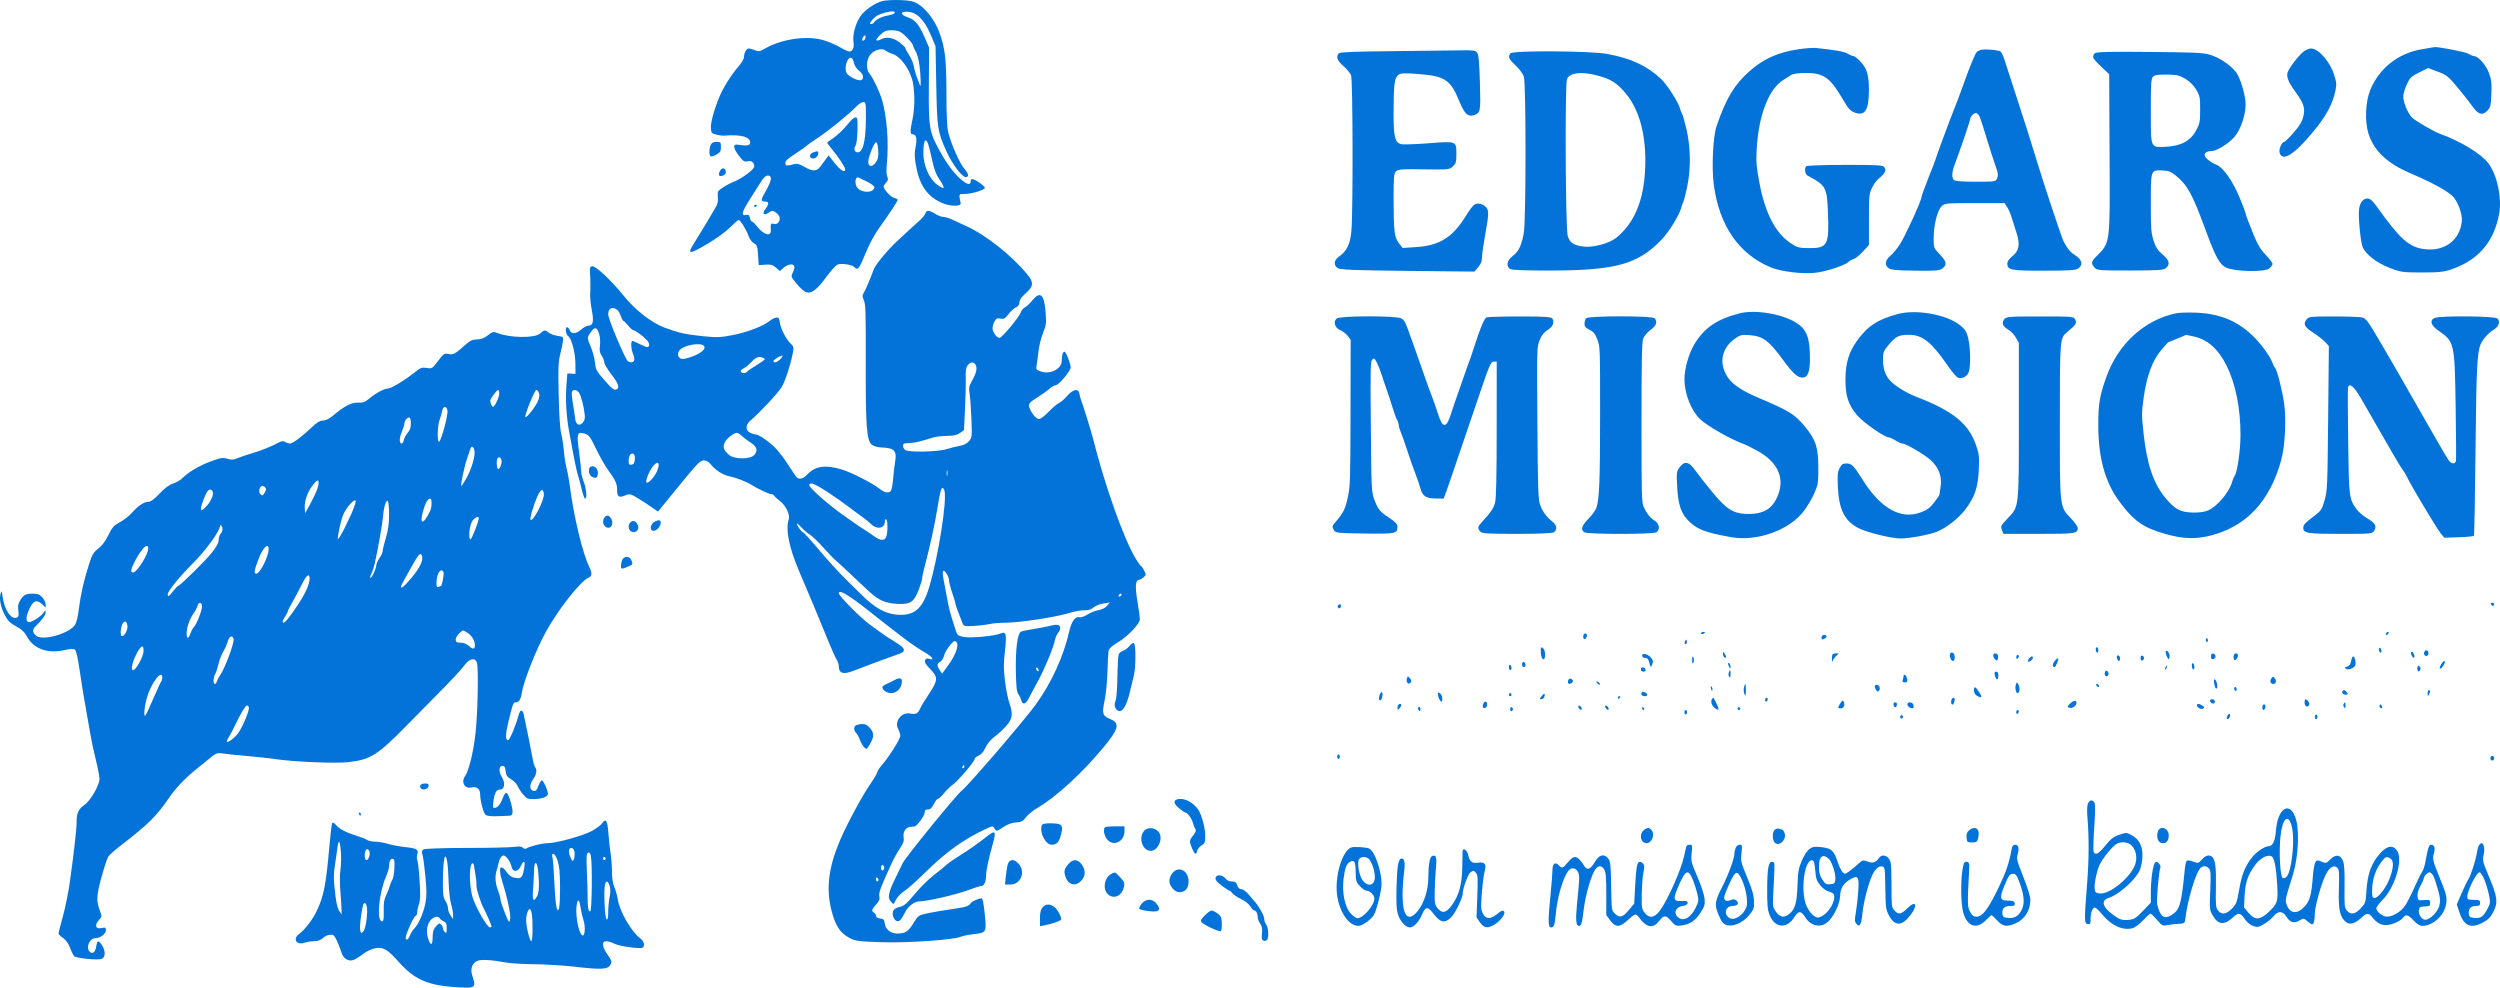 <svg width="405" height="160" viewBox="0 0 405 160" fill="none" xmlns="http://www.w3.org/2000/svg">
<path fill-rule="evenodd" clip-rule="evenodd" d="M142.988 0.163C141.74 0.478 140.1 1.603 139.393 2.627C138.598 3.78 138.088 5.651 138.263 6.77C138.412 7.719 138.136 8.349 137.572 8.348C137.386 8.347 136.675 8.014 135.992 7.608C135.308 7.201 134.055 6.683 133.205 6.458C130.521 5.744 126.544 6.352 123.903 7.88C123.097 8.346 122.865 8.383 122.299 8.139C121.935 7.981 121.483 7.853 121.296 7.853C120.914 7.853 120.525 8.571 120.525 9.274C120.525 9.529 120.142 10.178 119.675 10.717C118.493 12.08 117.157 14.195 116.55 15.667C115.664 17.813 115.095 19.912 115.165 20.779C115.225 21.534 115.311 21.634 116.062 21.816C116.519 21.927 117.079 22 117.308 21.979C120.018 21.727 121.682 22.204 121.519 23.186C121.45 23.599 120.957 23.66 119.493 23.435C118.69 23.312 118.76 23.983 119.675 25.192C120.384 26.128 120.581 26.258 121.104 26.133C121.767 25.974 122.185 26.307 122.185 26.991C122.185 27.451 120.134 28.964 118.846 29.453C117.96 29.789 116.522 30.681 116.34 31.007C116.265 31.142 116.246 31.596 116.298 32.017C116.358 32.502 116.256 33.026 116.02 33.446C115.401 34.546 113.224 38.168 112.492 39.314C111.231 41.289 111.545 41.306 114.713 39.441C116.026 38.667 117.63 37.495 118.277 36.835C118.924 36.175 119.544 35.636 119.653 35.636C119.931 35.636 120.901 37.199 121.259 38.225C121.424 38.695 121.816 39.226 122.131 39.406C122.65 39.702 122.714 39.884 122.808 41.343L122.912 42.954L123.991 42.875C124.853 42.812 125.198 42.91 125.704 43.356L126.337 43.915L126.951 43.372C127.626 42.776 128.532 42.654 128.679 43.14C128.73 43.31 128.625 43.756 128.445 44.13C128.124 44.795 128.135 44.832 128.939 45.825C129.392 46.383 130.015 46.999 130.325 47.193C131.236 47.764 132.227 47.123 133.809 44.939C134.547 43.92 135.389 42.987 135.681 42.865C136.306 42.605 138.084 42.879 138.427 43.288C138.915 43.871 139.21 43.52 140.117 41.279C140.923 39.29 141.779 37.761 143.039 36.065C143.872 34.944 145.433 32.541 145.433 32.381C145.433 32.283 145.155 32.129 144.816 32.04C144.257 31.894 143.149 30.669 143.149 30.198C143.149 30.093 143.333 29.808 143.558 29.565C143.888 29.209 143.923 29.026 143.74 28.618C143.592 28.288 143.569 27.543 143.673 26.479C144.005 23.074 143.676 18.815 142.874 16.143C142.464 14.776 141.369 12.489 140.863 11.942C140.309 11.343 140.317 9.86 140.877 9.008C141.448 8.142 142.81 7.694 143.426 8.17C143.674 8.362 144.156 8.601 144.499 8.701C145.958 9.129 147.592 11.471 147.934 13.623C148.221 15.433 148.176 17.715 147.82 19.348C147.433 21.122 147.426 21.744 147.794 21.744C148.423 21.744 148.604 22.409 148.336 23.741C148.137 24.732 148.137 25.333 148.334 26.537C148.882 29.881 150.111 31.742 152.49 32.833C153.855 33.46 155.756 33.504 155.627 32.907C155.298 31.382 155.281 31.419 156.326 31.419C157.405 31.419 159.547 30.761 159.547 30.429C159.547 30.177 158.387 29.311 157.731 29.074C157.391 28.95 157.264 29.006 157.264 29.279C157.264 29.976 156.828 29.98 155.955 29.291C154.678 28.283 153.477 26.717 152.211 24.409C150.526 21.338 150.422 20.692 150.474 13.675L150.518 7.729L149.82 6.116C148.904 4 148.257 3.211 147.124 2.828C145.857 2.401 145.749 1.899 146.923 1.899C148.423 1.899 149.71 3.126 150.726 5.523L151.556 7.481L151.676 13.806C151.808 20.802 151.874 21.24 153.28 24.42C154.19 26.479 155.825 28.69 156.436 28.69C157.034 28.69 156.943 28.145 156.206 27.31C155.452 26.455 154.001 23.145 153.603 21.372C153.415 20.531 153.324 18.52 153.323 15.125C153.32 9.543 153.087 7.612 152.106 5.066C151.414 3.266 150.002 1.421 148.717 0.634C148.015 0.204 147.39 0.069 145.848 0.012C144.763 -0.029 143.476 0.039 142.988 0.163ZM144.876 2.162C144.783 2.27 144.29 2.431 143.782 2.52C142.824 2.688 141.818 3.2 141.594 3.634C141.523 3.771 141.315 3.884 141.133 3.884C140.85 3.884 140.858 3.809 141.195 3.364C141.726 2.663 142.224 2.369 143.457 2.028C144.51 1.737 145.187 1.801 144.876 2.162ZM145.782 5.139C146.384 5.409 147.924 7.047 147.924 7.417C147.924 7.531 148.107 7.927 148.331 8.297C148.555 8.667 148.835 9.694 148.952 10.581C149.171 12.231 149.223 14.476 149.027 13.806C148.968 13.601 148.756 13.043 148.557 12.566C148.358 12.088 148.131 11.291 148.054 10.793C147.976 10.296 147.635 9.471 147.295 8.961C146.956 8.45 146.678 7.934 146.678 7.813C146.678 7.692 146.24 7.261 145.703 6.855C144.653 6.059 143.568 5.899 142.64 6.404C142.348 6.563 142.049 6.62 141.975 6.532C141.837 6.366 142.767 5.378 143.343 5.079C143.849 4.817 145.137 4.848 145.782 5.139ZM140.063 6.431C139.717 6.844 139.521 6.434 139.843 5.971C140.038 5.691 140.15 5.657 140.207 5.863C140.253 6.026 140.188 6.282 140.063 6.431ZM291.352 7.979C288.007 8.482 285.636 9.55 283.372 11.576C280.924 13.764 279.589 16.005 278.072 20.471C277.503 22.146 277.269 27.138 277.631 29.895C278.504 36.549 281.702 41.187 286.889 43.322C288.5 43.985 291.838 44.402 293.946 44.204C295.647 44.045 298.889 43.005 299.447 42.44C299.618 42.266 300.001 42.052 300.297 41.963C300.594 41.875 301.271 41.326 301.802 40.743L302.768 39.684V35.59C302.768 31.814 302.804 31.417 303.235 30.473C303.492 29.909 304.02 29.194 304.409 28.883C305.369 28.116 305.62 27.598 305.273 27.098C305.035 26.756 304.22 26.706 298.954 26.709C295.629 26.711 292.783 26.808 292.631 26.923C292.277 27.191 292.395 28.215 292.805 28.434C295.842 30.059 295.969 30.293 296.134 34.584C296.331 39.715 296.047 40.226 293.012 40.195C291.419 40.179 291.132 40.098 290.052 39.369C287.585 37.704 285.941 34.502 285.015 29.558C284.549 27.073 284.476 26.213 284.573 24.349C284.869 18.678 286.517 14.387 288.965 12.911C289.307 12.705 289.821 12.377 290.106 12.183C290.451 11.947 291.27 11.828 292.552 11.825C295.459 11.82 296.51 12.581 298.612 16.211C299.395 17.564 299.753 17.963 300.416 18.219C302.119 18.879 302.766 17.87 302.766 14.55C302.766 12.21 302.449 11.126 301.449 10.033C300.976 9.516 300.448 9.092 300.277 9.091C300.106 9.09 299.685 8.915 299.343 8.701C298.802 8.362 297.388 8.109 294.154 7.77C293.697 7.722 292.436 7.816 291.352 7.979ZM392.333 7.981C388.533 8.606 385.441 11.042 383.992 14.55C383.194 16.483 383.067 19.668 383.707 21.696C384.341 23.705 385.734 25.386 387.87 26.722C388.876 27.35 389.04 27.431 392.021 28.749C394.265 29.741 396.265 30.862 397.181 31.642C398.098 32.422 398.953 34.646 398.814 35.888C398.457 39.069 395.835 40.889 392.437 40.314C390.183 39.933 388.707 38.583 385.211 33.701C384.35 32.499 383.983 32.163 383.531 32.163C382.848 32.163 382.361 32.744 382.183 33.775C381.991 34.878 382.388 39.185 382.76 40.045C383.277 41.24 384.999 42.566 387.102 43.39C388.899 44.093 389.207 44.138 392.333 44.144C395.613 44.15 396.319 44.033 398.352 43.149C401.94 41.589 404.134 38.712 404.868 34.605C405.326 32.044 404.554 28.409 403.144 26.487C402.024 24.959 398.615 22.869 395.342 21.703C394.301 21.332 391.392 19.648 390.749 19.044C390.094 18.428 389.321 16.558 389.328 15.607C389.33 15.23 389.587 14.367 389.898 13.688C390.405 12.582 390.615 12.379 391.907 11.738L393.351 11.022L394.917 11.607C396.357 12.146 396.618 12.354 398.144 14.187C399.058 15.284 400.132 16.649 400.531 17.221C401.46 18.551 402.142 18.76 402.925 17.956C403.461 17.405 403.516 17.184 403.6 15.259C403.679 13.469 403.623 12.969 403.217 11.842C402.749 10.542 401.476 9.093 400.801 9.093C400.642 9.093 400.23 8.92 399.887 8.707C399.386 8.398 394.742 7.507 394.312 7.639C394.251 7.658 393.36 7.811 392.333 7.981ZM321.034 8.053C320.748 8.105 320.392 8.268 320.243 8.415C319.959 8.694 319.056 10.906 317.941 14.054C317.578 15.078 316.966 16.696 316.58 17.651C315.819 19.533 313.561 25.639 313.561 25.814C313.561 25.873 313.047 27.208 312.42 28.781C311.792 30.354 311.278 31.774 311.278 31.936C311.278 32.468 308.744 38.044 307.862 39.453C307.388 40.21 306.679 41.087 306.285 41.404C305.403 42.113 305.261 42.906 305.923 43.425C306.306 43.724 307.21 43.812 310.282 43.851C313.607 43.892 314.234 43.84 314.69 43.483C315.454 42.884 315.353 42.374 314.236 41.2C313.252 40.165 313.25 40.16 313.254 38.581C313.26 36.491 313.825 34.177 314.504 33.465C315.025 32.92 315.154 32.907 319.888 32.907H324.74L325.157 33.542C325.387 33.891 325.732 34.7 325.924 35.34C326.116 35.98 326.461 37.077 326.691 37.776C327.282 39.576 327.084 40.649 326.005 41.503C325.477 41.92 325.185 42.339 325.185 42.679C325.185 43.754 325.733 43.862 331.146 43.854C335.409 43.847 336.308 43.783 336.726 43.456C337.536 42.822 337.279 42.024 336.011 41.235C335.354 40.827 334.711 40.005 334.248 38.985C333.891 38.199 331.119 29.864 330.163 26.706C329.173 23.435 328.162 20.242 326.747 15.915C325.988 13.595 325.128 10.943 324.836 10.02C324.444 8.783 324.189 8.315 323.863 8.237C323.102 8.053 321.575 7.954 321.034 8.053ZM373.236 8.312C372.48 8.866 370.924 10.858 370.617 11.664C370.34 12.389 370.68 13.256 371.905 14.947C373.224 16.768 373.457 17.507 373.139 18.862C372.941 19.708 372.554 20.355 371.57 21.485C370.851 22.309 370.163 22.985 370.042 22.985C369.662 22.985 369.145 24.166 369.289 24.708C369.711 26.295 371.649 25.086 374.793 21.276C376.851 18.783 377.879 16.881 378.331 14.735C378.552 13.687 378.529 13.394 378.126 12.107C377.458 9.972 375.592 7.854 374.378 7.854C374.093 7.854 373.579 8.06 373.236 8.312ZM225.468 8.287C219.777 8.333 217.097 8.441 216.906 8.63C216.379 9.153 216.614 9.826 217.629 10.698C218.18 11.171 218.741 11.846 218.875 12.197C219.16 12.944 219.206 34.261 218.93 37.404C218.743 39.527 218.19 40.674 216.923 41.568C216.093 42.153 215.994 42.902 216.68 43.418C217.062 43.706 219.116 43.79 228.006 43.884L238.864 43.999L239.474 43.271C239.902 42.759 240.083 42.3 240.083 41.721C240.083 41.27 240.283 39.799 240.527 38.454C241.188 34.815 241.224 34.199 240.811 33.653C240.352 33.047 239.394 32.799 238.852 33.146C238.618 33.296 238.037 34.057 237.561 34.837C235.371 38.429 233.281 39.766 229.453 40.024L227.23 40.174L226.629 39.406C225.887 38.456 225.765 37.434 225.763 32.118C225.761 28.912 225.818 28.161 226.087 27.839C226.45 27.405 226.956 27.369 231.677 27.445C234.588 27.491 234.827 27.459 235.361 26.958C235.866 26.483 235.932 26.257 235.932 24.981C235.932 22.828 235.995 22.853 231.397 23.211C229.254 23.378 227.247 23.438 226.935 23.344C225.967 23.054 225.761 22.17 225.761 18.318C225.761 13.759 225.898 12.632 226.512 12.152C226.925 11.828 227.424 11.807 229.958 12.008C234.117 12.337 235.005 12.95 236.444 16.484C237.223 18.398 237.791 18.948 238.704 18.674C239.848 18.331 239.887 18.132 239.744 13.354C239.642 9.953 239.542 8.871 239.297 8.535C239.022 8.158 238.636 8.108 236.366 8.16C234.929 8.192 230.024 8.249 225.468 8.287ZM244.691 8.646C244.252 9.171 244.417 9.555 245.531 10.603C246.131 11.167 246.731 11.979 246.865 12.407C247.229 13.57 247.221 35.728 246.856 37.744C246.486 39.788 246.027 40.739 245.059 41.47C244.119 42.178 243.939 43.12 244.655 43.578C244.933 43.755 247.211 43.841 251.357 43.829C261.751 43.801 265.34 42.797 269.146 38.856C270.343 37.617 272.083 34.802 272.363 33.651C272.446 33.31 272.585 32.919 272.673 32.783C272.76 32.647 273.038 31.586 273.29 30.426C273.938 27.453 273.905 23.897 273.203 20.913C272.919 19.706 272.601 18.589 272.497 18.433C272.392 18.276 272.236 17.875 272.151 17.541C271.905 16.588 270.1 13.764 269.157 12.857C266.918 10.708 264.274 9.463 260.424 8.745C257.669 8.231 245.104 8.152 244.691 8.646ZM339.347 8.639C338.827 9.261 338.91 9.397 341.064 11.437L341.686 12.026L341.747 24.599C341.822 39.9 341.913 39.194 339.527 41.623C338.774 42.389 338.738 42.655 339.299 43.326C339.693 43.796 339.991 43.822 345.065 43.822C349.572 43.822 350.488 43.761 350.877 43.436C351.606 42.826 351.445 42.176 350.33 41.219C349.534 40.535 349.228 40.06 348.877 38.965C348.479 37.724 348.432 37.081 348.432 32.915C348.432 27.479 348.408 27.548 350.324 27.616C351.283 27.65 351.71 27.809 352.424 28.396C354.403 30.024 355.144 31.375 357.346 37.372C358.881 41.554 359.559 42.806 360.575 43.325C361.893 44.001 366.802 44.123 367.598 43.499C367.902 43.261 368.151 42.923 368.151 42.747C368.151 42.572 367.657 41.919 367.054 41.296C366 40.209 365.595 39.432 364.227 35.867C363.988 35.245 363.792 34.661 363.792 34.57C363.792 34.48 363.379 33.389 362.874 32.146C361.755 29.395 360.165 27.115 359.07 26.69C358.091 26.311 357.15 25.533 357.15 25.103C357.15 24.723 357.6 24.473 358.284 24.473C359.119 24.473 361.168 23.18 362.055 22.093C363.018 20.912 363.792 18.598 363.792 16.898C363.792 15.714 363.176 13.411 362.52 12.142C361.942 11.024 360.113 9.629 358.395 8.996C357.154 8.539 356.348 8.493 348.325 8.416C341.62 8.353 339.544 8.404 339.347 8.639ZM138.329 10.147C138.436 10.644 138.754 11.144 139.157 11.45C139.858 11.98 140.032 12.736 139.509 12.976C139.041 13.19 137.369 12.355 137.11 11.777C136.876 11.255 137.012 10.181 137.38 9.653C137.757 9.109 138.15 9.314 138.329 10.147ZM258.556 12.18C260.989 12.794 261.932 13.386 263.471 15.262C265.815 18.119 266.879 22.781 266.453 28.318C266.099 32.907 264.608 36.227 261.89 38.478C260.786 39.392 258.207 40.117 256.641 39.952C254.945 39.774 254.277 39.331 253.966 38.178C253.61 36.857 253.507 13.63 253.853 12.8C254.268 11.805 256.108 11.562 258.556 12.18ZM354.017 12.766C354.748 13.201 355.363 13.811 355.781 14.513C356.38 15.52 356.424 15.737 356.423 17.738C356.423 19.692 356.367 19.992 355.801 21.08C354.9 22.81 353.308 23.675 350.835 23.778C348.335 23.881 348.432 24.122 348.432 17.869C348.432 13.636 348.483 12.788 348.758 12.459C349.01 12.159 349.523 12.073 350.99 12.084C352.627 12.097 353.053 12.192 354.017 12.766ZM140.266 17.589C140.362 22.164 139.956 24.52 139.043 24.676C138.483 24.773 138.218 24.13 138.595 23.587C138.755 23.357 138.882 22.364 138.912 21.11C138.957 19.256 138.921 19.015 138.598 19.015C138.398 19.015 137.948 19.378 137.597 19.822C136.736 20.911 135.51 22.075 134.691 22.58C134.32 22.81 134.017 23.055 134.017 23.125C134.017 23.195 134.367 23.673 134.795 24.187C135.818 25.416 136.923 27.1 136.923 27.433C136.923 28.062 136.144 27.604 135.228 26.438L134.238 25.178L133.736 25.846C133.459 26.213 133.085 26.722 132.904 26.975C132.333 27.775 131.644 27.803 130.405 27.079C129.501 26.55 129.122 26.452 128.579 26.607C127.63 26.876 127.316 26.87 127.24 26.581C127.124 26.146 127.445 25.816 128.931 24.846C129.73 24.324 130.524 23.763 130.696 23.599C130.867 23.436 131.541 22.957 132.193 22.536C134.008 21.365 137.444 18.588 138.746 17.24C139.121 16.852 139.611 16.535 139.836 16.535C140.174 16.535 140.247 16.715 140.266 17.589ZM320.75 19.017C320.888 19.357 321.388 20.919 321.862 22.488C322.335 24.057 322.96 25.996 323.25 26.796C323.678 27.979 323.734 28.362 323.551 28.843C323.327 29.43 323.301 29.434 320.042 29.434C317.764 29.434 316.681 29.343 316.509 29.137C316.149 28.707 316.201 27.864 316.663 26.65C317.467 24.536 319.165 19.549 319.165 19.303C319.165 18.88 319.819 18.242 320.169 18.323C320.352 18.365 320.613 18.677 320.75 19.017ZM150.388 23.419C150.516 23.794 150.805 24.971 151.03 26.035C151.327 27.436 151.647 28.27 152.192 29.066C152.606 29.669 152.912 30.273 152.873 30.409C152.833 30.544 152.352 30.32 151.803 29.91C150.529 28.961 149.584 26.787 149.584 24.803C149.584 22.749 149.948 22.123 150.388 23.419ZM115.135 23.464C114.868 24.061 114.856 25.14 115.114 25.331C115.22 25.409 115.641 25.283 116.048 25.051C116.677 24.693 116.789 24.505 116.789 23.807C116.789 23.034 116.745 22.985 116.069 22.985C115.571 22.985 115.284 23.132 115.135 23.464ZM142.277 24.403C142.328 25.433 142.251 25.781 141.843 26.347C141.289 27.117 140.659 27.052 140.659 26.224C140.659 25.399 141.664 22.93 141.953 23.044C142.107 23.105 142.241 23.667 142.277 24.403ZM131.733 24.695C131.134 24.894 131.037 25.541 131.588 25.668C132.027 25.77 132.564 25.3 132.564 24.815C132.564 24.444 132.511 24.436 131.733 24.695ZM116.616 27.721C116.272 28.382 116.53 28.709 117.167 28.417C117.469 28.279 117.624 28.034 117.58 27.764C117.478 27.132 116.935 27.108 116.616 27.721ZM124.884 28.989C124.884 29.29 124.513 30.168 124.06 30.94C123.197 32.41 123.186 32.659 123.984 32.659C124.585 32.659 124.603 33.077 124.032 33.803C123.414 34.589 123.709 35.016 124.49 34.465C125.049 34.071 125.157 34.065 125.668 34.407C125.977 34.615 126.262 34.981 126.301 35.222C126.408 35.892 125.924 36.434 125.366 36.267C124.87 36.118 124.805 36.251 124.872 37.278C124.946 38.416 123.727 38.069 122.604 36.632C122.282 36.22 121.926 35.884 121.813 35.884C121.7 35.884 121.552 35.62 121.484 35.297C121.386 34.829 121.256 34.735 120.839 34.83C120.019 35.018 120.181 34.324 121.407 32.406C122.006 31.468 122.811 30.193 123.196 29.571C123.685 28.78 124.043 28.442 124.389 28.442C124.761 28.442 124.884 28.578 124.884 28.989ZM140.244 29.319C140.757 29.558 141.314 29.904 141.48 30.088C141.742 30.378 141.729 30.471 141.376 30.801C140.881 31.264 139.499 31.093 138.952 30.5C138.39 29.892 138.503 28.497 139.091 28.779C139.211 28.837 139.73 29.079 140.244 29.319ZM122.185 33.418C122.185 33.562 122.279 33.612 122.393 33.527C122.507 33.443 122.6 33.325 122.6 33.264C122.6 33.204 122.507 33.155 122.393 33.155C122.279 33.155 122.185 33.273 122.185 33.418ZM149.903 34.581C149.834 34.82 149.397 35.35 148.93 35.76C148.463 36.169 147.728 36.839 147.295 37.248C146.862 37.657 146.006 38.452 145.393 39.014C143.89 40.392 141.852 42.828 141.572 43.581C140.966 45.211 140.218 46.972 139.941 47.425C139.667 47.87 139.669 48.011 139.955 48.665C140.23 49.297 140.273 50.721 140.252 58.544C140.223 69.094 140.391 71.384 141.246 72.053C141.556 72.296 142.223 72.483 142.829 72.495C144.82 72.537 145.325 73.05 145.021 74.722C144.923 75.259 144.777 76.48 144.698 77.434C144.617 78.389 144.459 79.311 144.344 79.481C144.025 79.957 143.321 79.852 142.523 79.208C141.364 78.274 138.003 76.559 136.326 76.046C133.758 75.261 132.085 75.499 130.818 76.828C130.132 77.548 129.569 77.726 129.115 77.369C128.987 77.269 128.393 76.412 127.795 75.464C127.197 74.517 126.274 73.278 125.744 72.71C124.701 71.594 122.924 70.365 122.352 70.365C122.157 70.365 121.759 70.235 121.469 70.077C120.706 69.662 120.774 68.784 121.623 68.079C123.059 66.886 126.109 63.605 126.652 62.668C127.236 61.66 128.055 59.159 128.422 57.258C128.612 56.273 128.589 56.143 128.145 55.726C127.38 55.007 126.488 53.313 126.345 52.308C126.235 51.53 126.141 51.398 125.735 51.452C125.471 51.486 125.008 51.721 124.706 51.972C123.711 52.801 121.165 53.789 118.806 54.263C116.802 54.666 116.142 54.695 113.99 54.475C111.035 54.173 110.002 53.945 107.68 53.084C105.532 52.288 102.871 50.209 100.986 47.856C99.091 45.488 96.479 43.037 95.948 43.127C95.587 43.189 95.524 43.348 95.576 44.07C95.647 45.043 95.662 46.64 95.611 47.853C95.592 48.296 95.714 49.385 95.88 50.272C96.222 52.083 96.075 52.752 95.338 52.752C95.079 52.752 94.551 53.031 94.164 53.372C93.315 54.12 92.597 54.168 92.296 53.496C92.174 53.224 91.983 53 91.873 53C91.52 53 91.66 54.215 92.041 54.458C92.598 54.815 93.2 57.114 93.216 58.948L93.23 60.566L92.571 60.532L91.912 60.497L91.765 62.369C91.584 64.685 91.74 67.427 92.192 69.869C92.382 70.892 92.723 72.734 92.949 73.962C93.176 75.189 93.49 76.585 93.647 77.062C93.804 77.54 94.081 78.572 94.262 79.357C94.443 80.142 94.681 80.783 94.792 80.783C95.133 80.783 95.008 79.231 94.575 78.09C94.349 77.495 94.165 76.769 94.166 76.477C94.167 76.185 94.009 74.746 93.814 73.278C93.402 70.168 93.486 69.888 94.721 70.258C95.412 70.464 95.606 70.723 96.568 72.721C97.159 73.949 98.004 75.447 98.446 76.049C99.692 77.749 99.973 78.354 99.974 79.342C99.976 80.497 100.227 80.679 101.257 80.273C102.033 79.967 102.15 79.992 103.362 80.729C104.068 81.158 105.084 81.818 105.619 82.195L106.592 82.88L109.978 78.73C112.91 75.137 113.449 74.58 114.002 74.581C114.421 74.582 114.814 74.803 115.144 75.225C115.885 76.174 117.18 76.992 118.242 77.182C119.154 77.346 120.98 78.054 121.714 78.53C122.643 79.132 124.556 80.039 124.897 80.039C125.104 80.039 125.334 80.155 125.408 80.297C125.481 80.439 125.905 80.83 126.35 81.165C127.299 81.881 128.025 83.391 127.777 84.132C127.232 85.76 127.834 88.756 129.471 92.566C130.957 96.025 132.704 100.21 134.131 103.729C134.684 105.094 135.305 106.476 135.51 106.802C135.716 107.127 135.885 107.635 135.885 107.93C135.885 109.078 136.589 109.316 138.168 108.702C140.422 107.825 144.777 106.213 145.535 105.974C146.877 105.552 146.727 105.016 144.978 103.979C144.144 103.483 143.041 102.755 142.527 102.358C142.013 101.963 141.314 101.451 140.973 101.221C139.667 100.34 135.885 96.544 135.885 96.113C135.885 95.415 137.591 96.44 141.102 99.246C141.942 99.918 143.098 100.826 143.668 101.263C144.239 101.7 145.507 102.676 146.485 103.431C147.464 104.186 148.888 105.157 149.651 105.587C151.027 106.364 151.533 107.033 150.514 106.727C150.132 106.612 149.954 106.683 149.856 106.988C149.759 107.288 149.996 107.684 150.691 108.385C151.995 109.7 151.97 110.207 150.496 112.412C149.858 113.367 149.208 114.441 149.052 114.8C148.701 115.608 148.36 115.774 147.421 115.591C146.033 115.322 144.841 116.883 145.507 118.098C145.694 118.44 145.848 118.938 145.848 119.204C145.848 119.725 144.083 122.528 142.861 123.948C142.449 124.427 142.112 124.948 142.112 125.105C142.112 125.263 141.659 126.043 141.106 126.84C139.698 128.866 137.159 133.574 136.043 136.226C134.194 140.62 133.797 143.997 134.712 147.541C135.333 149.948 136.09 151.12 137.523 151.894C138.553 152.45 138.976 152.51 142.816 152.638C147.023 152.779 154.55 152.255 155.675 151.744C155.949 151.62 156.837 151.44 157.649 151.344C159.839 151.086 159.839 151.086 159.532 148.059C159.381 146.567 159.181 145.528 159.047 145.528C158.477 145.528 157.401 146.045 157.164 146.432C157.002 146.696 156.476 146.923 155.786 147.026C153.143 147.42 150.857 147.812 149.83 148.047C148.839 148.274 148.652 148.424 147.982 149.539C147.155 150.915 146.66 151.233 145.343 151.233C144.265 151.233 143.412 150.527 143.318 149.554C143.264 148.991 143.139 148.864 142.579 148.799C142.154 148.75 141.904 148.587 141.904 148.357C141.904 148.157 141.764 147.929 141.593 147.85C141.128 147.637 141.211 147.314 141.931 146.527C142.435 145.978 142.552 145.683 142.454 145.217C142.329 144.621 142.624 143.826 144.407 139.947C144.784 139.128 145.41 137.988 145.799 137.414C146.353 136.596 146.481 136.219 146.389 135.677C146.237 134.79 146.714 134.025 147.461 133.959C147.772 133.932 148.091 133.9 148.168 133.889C148.547 133.835 149.792 132.133 149.792 131.669C149.792 131.269 149.919 131.14 150.318 131.14C150.698 131.14 150.961 130.901 151.272 130.272C151.508 129.795 151.813 129.404 151.951 129.404C152.088 129.404 152.523 129.006 152.916 128.519C153.31 128.033 153.958 127.401 154.358 127.115C155.223 126.496 157.887 123.36 157.887 122.96C157.887 122.806 158.17 122.563 158.516 122.418C158.862 122.274 159.28 121.861 159.446 121.501C159.913 120.482 160.425 119.856 161.38 119.136C161.864 118.771 162.63 118.043 163.083 117.517C164.045 116.401 164.132 115.628 163.498 113.822C163.273 113.182 162.961 111.59 162.805 110.283C162.565 108.282 162.564 107.522 162.8 105.473C163.113 102.738 162.993 102.226 162.131 102.618C161.231 103.027 157.212 103.407 156.128 103.186C155.129 102.983 155.082 102.936 154.7 101.74C153.886 99.193 153.763 98.723 153.431 96.907C153.245 95.884 152.986 94.519 152.857 93.873C152.727 93.228 152.693 92.614 152.781 92.509C153.007 92.239 153.734 93.384 153.74 94.02C153.743 94.312 153.976 95.221 154.258 96.039C154.541 96.858 154.772 97.627 154.772 97.749C154.773 97.947 155.197 99.132 155.891 100.875C156.125 101.465 156.208 101.49 157.686 101.411C158.539 101.366 159.692 101.227 160.25 101.103C160.808 100.978 162.022 100.877 162.948 100.877C165.13 100.878 171.015 99.983 173.143 99.327C174.056 99.046 175.199 98.837 175.683 98.863C176.279 98.896 176.747 98.753 177.136 98.42C177.451 98.15 178.176 97.854 178.747 97.763L179.785 97.597L179.348 98.139C179.089 98.462 178.542 98.74 177.999 98.827C177.497 98.907 176.678 99.233 176.178 99.55C175.628 99.899 175.086 100.071 174.805 99.987C174.22 99.811 173.553 100.753 173.229 102.211C172.328 106.265 170.362 110.582 167.8 114.132C165.952 116.692 156.831 127.299 155.811 128.074C154.959 128.722 146.682 138.883 146.24 139.823C146.016 140.3 145.609 141.137 145.336 141.683C143.871 144.609 143.701 145.398 144.38 146.132C144.764 146.548 144.792 146.537 145.086 145.86C145.255 145.473 145.78 144.877 146.254 144.536C147.332 143.759 148.131 143.054 149.97 141.252C153.297 137.994 156.111 135.975 159.62 134.327C160.82 133.764 160.837 133.763 161.131 134.244C161.423 134.721 161.448 134.717 162.492 134.015C163.192 133.545 163.915 133.277 164.605 133.233C165.478 133.177 165.742 133.041 166.181 132.421C166.471 132.012 167.395 131.27 168.234 130.773C171.173 129.031 175.234 125.303 178.653 121.208C181.226 118.125 181.484 117.165 179.911 116.512C178.598 115.966 178.496 115.646 178.945 113.489C179.156 112.478 179.363 110.397 179.409 108.815C179.455 107.246 179.535 105.724 179.585 105.434C179.647 105.078 180.123 104.641 181.049 104.09C182.711 103.103 184.664 101.05 184.661 100.294C184.659 100 184.481 98.709 184.264 97.424C183.863 95.045 183.94 93.931 184.508 93.931C184.656 93.931 184.987 93.756 185.243 93.542C185.695 93.163 185.698 93.133 185.348 92.425C185.15 92.025 184.924 91.698 184.845 91.698C184.766 91.698 184.369 91.145 183.963 90.469C182.046 87.28 178.984 78.659 177.087 71.109C176.789 69.924 175.453 65.617 175.124 64.783C175.016 64.51 174.9 64.064 174.864 63.791C174.746 62.878 173.831 63.033 172.888 64.126C172.424 64.665 171.824 65.189 171.556 65.291C171.288 65.392 170.547 66.018 169.91 66.68C169.273 67.342 168.565 67.884 168.337 67.884C167.895 67.884 167.234 67.143 166.818 66.181C166.504 65.454 166.659 65.249 168.315 64.208C168.97 63.796 169.753 63.227 170.055 62.943C170.357 62.659 170.78 62.427 170.994 62.427C171.486 62.427 173.456 60.086 173.45 59.509C173.443 58.898 172.683 56.969 172.449 56.969C172.187 56.969 172.001 57.594 172.001 58.472C172.001 59.731 170.193 60.682 168.71 60.205C167.838 59.923 167.811 59.886 167.941 59.123C168.015 58.689 168.151 57.664 168.243 56.845C168.335 56.027 168.662 54.721 168.97 53.944C169.484 52.648 169.518 52.372 169.39 50.595C169.177 47.663 168.507 47.073 167.216 48.683C166.823 49.174 166.289 49.674 166.03 49.795C165.771 49.916 165.476 50.275 165.375 50.593C165.134 51.35 162.314 54.737 161.924 54.737C161.464 54.737 160.793 53.813 160.793 53.18C160.793 52.869 160.945 52.355 161.13 52.038C161.4 51.578 161.592 51.492 162.088 51.611C162.61 51.736 162.813 51.624 163.362 50.908C163.721 50.44 164.27 49.94 164.583 49.798C164.973 49.621 165.151 49.362 165.151 48.975C165.151 48.589 165.463 48.135 166.137 47.539C167.434 46.394 167.499 45.792 166.466 44.513C164.003 41.464 159.727 38.067 156.538 36.627C155.853 36.317 154.855 35.856 154.32 35.602C153.785 35.347 153.107 35.14 152.814 35.14C152.521 35.14 151.932 34.916 151.506 34.644C150.553 34.033 150.065 34.014 149.903 34.581ZM100.109 50.31C100.24 50.434 100.461 50.867 100.601 51.272C100.742 51.677 100.931 52.008 101.021 52.008C101.112 52.008 101.451 52.343 101.774 52.752C102.097 53.161 102.474 53.496 102.612 53.496C102.884 53.496 104.214 54.467 104.802 55.093C105.239 55.56 105.279 56.225 104.871 56.225C104.709 56.225 104.141 56.002 103.608 55.729C103.076 55.456 102.554 55.233 102.449 55.233C102.157 55.233 102.224 56.583 102.554 57.344C103.023 58.425 102.661 58.97 101.75 58.552C101.343 58.365 98.523 51.693 98.523 50.919C98.523 49.871 99.325 49.563 100.109 50.31ZM281.804 50.765C278.091 51.726 276.037 53.142 274.45 55.835C273.554 57.353 272.878 59.769 272.878 61.45C272.878 63.761 273.966 66.523 275.42 67.907C276.61 69.04 280.484 71.237 282.598 71.977C282.863 72.07 283.768 72.521 284.609 72.979C288.162 74.914 289.292 77.647 287.813 80.728C286.975 82.476 285.589 83.264 283.353 83.264C280.888 83.264 279.801 82.624 277.445 79.783C276.36 78.476 275.098 76.868 274.639 76.211C273.624 74.755 272.881 74.612 272.083 75.721C271.599 76.393 271.581 76.536 271.697 78.8C271.841 81.634 272.292 83.063 273.411 84.238C274.844 85.741 276.139 86.253 280.454 87.021C284.635 87.764 289.844 85.902 292.2 82.821C292.774 82.07 293.542 80.774 293.906 79.941C294.522 78.533 294.568 78.253 294.569 75.946C294.569 72.486 294.187 71.276 292.415 69.125C290.747 67.099 289.87 66.556 284.817 64.422C282.248 63.337 280.655 62.272 279.902 61.136C278.395 58.862 278.865 56.397 281.104 54.829C281.94 54.243 282.186 54.19 283.528 54.302C285.606 54.476 286.583 55.203 288.78 58.213C290.564 60.656 291.314 61.298 292.209 61.145C292.901 61.026 293.214 60.072 293.212 58.086C293.208 54.646 292.672 53.297 290.883 52.222C288.53 50.808 284.274 50.125 281.804 50.765ZM307.438 50.872C304.161 51.757 302.529 52.833 300.809 55.242C299.531 57.031 298.991 58.805 298.961 61.31C298.929 64.056 299.424 65.615 300.858 67.279C301.893 68.481 305.312 70.861 306.004 70.861C306.165 70.861 306.646 71.084 307.073 71.357C307.498 71.63 307.999 71.853 308.184 71.853C308.741 71.853 311.696 73.582 312.758 74.53C314.065 75.697 314.641 77.208 314.383 78.799C314.283 79.413 314.198 80.001 314.193 80.107C314.188 80.212 313.798 80.798 313.327 81.409C312.652 82.284 312.182 82.626 311.105 83.023C307.915 84.201 304.622 82.339 301.759 77.738C300.357 75.485 299.957 75.078 299.142 75.078C298.54 75.078 298.331 75.219 298.017 75.835C297.692 76.475 297.648 76.947 297.734 78.874C297.897 82.518 298.809 84.362 301.032 85.537C302.351 86.234 306.386 87.233 307.884 87.233C309.323 87.233 312.601 86.623 313.791 86.135C315.32 85.507 317.275 83.983 318.345 82.586C319.909 80.543 320.443 78.976 320.567 76.07C320.657 73.949 320.613 73.556 320.13 72.14C318.937 68.64 316.369 66.557 310.448 64.284C308.932 63.702 307.14 62.617 306.299 61.771C305.436 60.903 305.051 59.805 305.051 58.211C305.051 57.055 305.124 56.868 305.984 55.841C307.122 54.481 307.615 54.24 309.269 54.24C311.414 54.24 312.902 55.42 315.477 59.16C316.165 60.16 316.926 61.066 317.168 61.172C317.792 61.448 318.653 61.02 318.929 60.294C319.267 59.408 319.221 56.29 318.848 54.788C318.586 53.734 318.361 53.371 317.567 52.717C315.436 50.966 310.454 50.058 307.438 50.872ZM352.584 50.742C347.434 51.792 343.15 55.687 341.232 61.062C340.142 64.115 339.922 65.421 339.922 68.829C339.922 74.217 341.014 78.132 343.41 81.343C345.727 84.445 347.232 85.495 350.819 86.51C353.675 87.319 355.706 87.382 358.195 86.74C363.917 85.264 367.722 81.186 369.541 74.582C370.172 72.292 370.395 68.155 370.037 65.403C369.776 63.407 368.849 59.783 368.54 59.555C368.437 59.478 368.228 59.061 368.076 58.627C367.925 58.193 367.298 57.181 366.685 56.379C363.807 52.616 360.512 50.868 355.905 50.659C354.592 50.6 353.097 50.637 352.584 50.742ZM216.533 51.597C215.937 52.118 216.254 53.144 217.116 53.484C217.499 53.635 218.036 54.044 218.31 54.393L218.807 55.027L218.784 66.851C218.761 77.944 218.734 78.795 218.332 80.624C217.919 82.507 217.63 83.082 216.349 84.575C215.801 85.213 215.779 85.307 216.062 85.815C216.36 86.352 216.474 86.366 221.09 86.431C226.095 86.502 226.383 86.444 226.383 85.354C226.383 84.903 226.096 84.585 225.067 83.897C223.494 82.845 223.233 82.525 222.63 80.907C222.181 79.703 222.165 79.364 222.074 69.114C221.991 59.752 222.018 58.525 222.306 58.239C222.584 57.964 222.692 58.037 223.055 58.746C223.288 59.201 223.634 60.076 223.823 60.69C224.012 61.304 224.369 62.365 224.616 63.047C224.864 63.729 225.285 65.013 225.553 65.9C225.821 66.786 226.164 67.732 226.316 68.001C226.467 68.27 226.592 68.661 226.592 68.87C226.593 69.078 226.741 69.583 226.92 69.993C227.1 70.402 227.574 71.741 227.973 72.969C228.372 74.197 228.959 75.872 229.276 76.69C229.594 77.509 229.969 78.601 230.109 79.118C230.45 80.372 230.999 80.738 232.568 80.757L233.875 80.772L234.306 79.6C234.544 78.954 234.904 77.924 235.106 77.311C235.308 76.697 235.99 74.687 236.621 72.845C237.252 71.004 238.602 67.041 239.621 64.039C241.311 59.056 241.516 58.582 241.971 58.582H242.47L242.462 69.496C242.457 77.27 242.383 80.697 242.205 81.403C241.973 82.325 241.463 83.079 240.031 84.614C239.374 85.319 239.334 85.559 239.786 86.099C240.067 86.434 240.899 86.489 245.716 86.489C249.181 86.489 251.472 86.391 251.72 86.232C252.282 85.873 252.22 85.089 251.591 84.596C250.555 83.785 249.828 82.797 249.486 81.735C249.184 80.797 249.129 79.094 249.056 68.441C248.973 56.273 248.974 56.217 249.427 55.099C249.743 54.319 250.125 53.828 250.676 53.492C251.543 52.963 251.882 52.187 251.491 51.624C251.285 51.327 250.353 51.264 246.198 51.264C243.424 51.264 241 51.335 240.811 51.422C240.456 51.584 239.765 53.215 238.938 55.839C238.473 57.315 237.905 58.946 237.589 59.714C237.501 59.927 237.134 60.985 236.772 62.064C236.41 63.143 235.984 64.364 235.824 64.777C235.665 65.19 235.34 66.159 235.102 66.931C234.313 69.495 233.697 69.483 232.902 66.886C232.631 66.002 232.226 64.833 232 64.287C231.775 63.741 231.204 62.179 230.732 60.814C230.26 59.45 229.592 57.552 229.249 56.597C228.906 55.642 228.445 54.358 228.225 53.744C227.635 52.093 227.532 51.913 226.986 51.578C226.244 51.122 217.058 51.139 216.533 51.597ZM256.937 51.562C256.8 51.725 256.688 52.125 256.688 52.45C256.688 52.905 256.872 53.127 257.493 53.418C258.124 53.714 258.397 54.05 258.758 54.971C259.213 56.13 259.219 56.295 259.216 67.286C259.213 77.967 259.094 80.874 258.602 82.305C258.478 82.665 257.904 83.446 257.325 84.042C256.207 85.192 256.022 85.815 256.674 86.232C257.217 86.579 267.783 86.579 268.326 86.232C268.974 85.817 268.837 84.833 268.065 84.356C267.335 83.905 266.829 83.277 266.284 82.148C265.956 81.468 265.925 80.279 265.925 68.504C265.925 58.472 265.985 55.439 266.194 54.861C266.344 54.447 266.874 53.818 267.388 53.444C268.323 52.763 268.547 52.14 268.063 51.562C267.708 51.138 257.292 51.138 256.937 51.562ZM324.679 51.742C324.221 52.348 324.441 52.867 325.4 53.442C325.791 53.677 326.323 54.248 326.582 54.711L327.053 55.554V68.001C327.053 82.487 327.107 82.018 325.228 83.987C324.133 85.135 324.079 85.245 324.309 85.848L324.553 86.489H330.328C336.252 86.489 336.605 86.434 336.598 85.509C336.597 85.297 336.093 84.598 335.478 83.953C333.652 82.039 333.695 82.422 333.695 68.187C333.695 54.834 333.7 54.773 334.881 53.791C336.307 52.607 336.462 52.376 336.206 51.806C335.966 51.27 335.906 51.264 330.503 51.264C325.373 51.264 325.02 51.293 324.679 51.742ZM373.684 51.718C373.077 52.519 373.28 52.937 374.741 53.895C375.512 54.4 376.397 55.094 376.709 55.437L377.275 56.06L377.16 67.739C377.049 78.943 377.026 79.485 376.586 81.031C376.178 82.463 376.012 82.732 375.097 83.433C373.368 84.758 373.133 85.006 373.133 85.5C373.133 86.382 373.779 86.489 379.127 86.489C384.207 86.489 384.324 86.477 384.631 85.954C385.071 85.204 384.789 84.726 383.444 83.938C382.82 83.573 382.052 82.909 381.738 82.463C380.55 80.78 380.527 80.596 380.406 71.605C380.344 67.034 380.329 63.094 380.373 62.848C380.535 61.931 381.303 62.522 382.404 64.411C383.86 66.909 385.927 70.498 387.475 73.217C388.174 74.445 388.958 75.729 389.217 76.07C389.476 76.411 389.801 76.954 389.941 77.278C390.388 78.315 394.733 85.595 395.364 86.365L395.974 87.109L398.302 87.038C399.583 86.998 400.692 86.886 400.767 86.79C400.842 86.692 400.963 80.473 401.036 72.969C401.165 59.727 401.295 57.075 401.879 55.739C402.235 54.926 403.156 53.908 403.993 53.403C404.821 52.904 405.09 52.052 404.565 51.593C404.102 51.188 395.274 51.118 394.407 51.512C393.552 51.901 393.797 52.708 395.031 53.566C397.628 55.371 397.653 55.483 397.815 65.9C397.886 70.47 397.908 74.405 397.864 74.644C397.76 75.212 397.158 75.198 396.719 74.618C396.527 74.365 395.678 72.941 394.832 71.455C390.475 63.798 386.567 57.022 384.746 53.964C383.584 52.015 383.204 51.55 382.665 51.421C382.303 51.335 380.211 51.264 378.017 51.264C374.415 51.264 373.994 51.308 373.684 51.718ZM97.083 54.164C97.216 54.644 97.265 55.477 97.192 56.018C97.089 56.79 97.151 57.138 97.48 57.639C97.711 57.989 97.9 58.478 97.9 58.725C97.9 58.972 98.414 59.837 99.042 60.647C100.193 62.134 100.433 62.824 99.885 63.075C99.474 63.264 99.16 63.017 97.739 61.385C96.637 60.119 96.495 59.84 96.385 58.737C96.318 58.059 96.024 56.941 95.732 56.253C95.08 54.714 95.08 54.7 95.73 53.776C96.367 52.872 96.757 52.984 97.083 54.164ZM87.507 54.021C86.657 54.814 82.552 54.759 80.53 53.928C79.949 53.689 79.769 53.736 79.03 54.321C78.441 54.787 77.919 54.985 77.281 54.985C76.578 54.985 76.167 55.169 75.461 55.8C73.731 57.345 73.412 57.521 72.649 57.35C71.985 57.202 71.866 57.281 70.971 58.471C70.039 59.71 69.978 59.748 69.132 59.609C68.417 59.492 68.116 59.579 67.492 60.086C65.798 61.46 63.425 62.923 62.881 62.931C62.237 62.939 60.812 63.715 59.707 64.659C59.141 65.142 58.761 65.266 57.979 65.225C56.934 65.171 55.694 65.83 53.813 67.439C53.324 67.858 52.736 68.132 52.327 68.132C51.843 68.132 51.336 68.432 50.544 69.186C48.93 70.726 47.427 71.853 46.988 71.853C46.777 71.853 46.422 71.737 46.2 71.595C45.903 71.405 45.618 71.434 45.124 71.706C44.033 72.305 42.052 73.096 40.716 73.466C40.031 73.655 39.061 73.984 38.56 74.196C37.842 74.502 37.478 74.528 36.83 74.319C36.129 74.093 35.747 74.152 34.211 74.719C32.306 75.422 30.547 76.455 29.554 77.454C29.223 77.786 28.54 78.182 28.034 78.335C27.417 78.52 26.706 79.048 25.865 79.945C25.056 80.808 24.429 81.279 24.092 81.279C23.358 81.279 22.381 81.918 21.412 83.031C20.955 83.555 20.067 84.255 19.438 84.587C18.455 85.105 18.191 85.399 17.57 86.672C17.096 87.643 16.526 88.402 15.921 88.872C15.136 89.482 14.914 89.85 14.444 91.326C13.58 94.042 13.051 96.358 12.786 98.585C12.636 99.839 12.391 100.864 12.154 101.224C11.249 102.601 7.142 103.811 5.95 103.053C5.314 102.649 5.187 102.024 5.651 101.581C6.695 100.585 7.401 99.633 7.397 99.227C7.392 98.803 7.365 98.807 7.034 99.286C6.57 99.956 4.938 100.942 4.571 100.774C4.136 100.574 4.233 99.713 4.826 98.502C5.442 97.246 5.976 97.092 6.854 97.918L7.401 98.432V97.906C7.401 97.617 7.154 97.106 6.852 96.772C6.415 96.288 6.086 96.165 5.243 96.171C4.13 96.18 3.766 96.396 3.192 97.39C2.943 97.823 2.879 98.266 2.969 98.936C3.068 99.68 3.021 99.91 2.744 100.037C1.825 100.458 0.715 98.832 0.42 96.635C0.294 95.689 0.259 95.636 0.1 96.151C-0.163 97.001 0.104 98.367 0.788 99.667C1.263 100.569 1.654 100.955 2.619 101.472C3.489 101.939 3.98 102.39 4.307 103.022C5.367 105.072 7.647 105.942 10.358 105.33C11.341 105.109 11.908 105.084 12.132 105.252C12.358 105.423 12.605 106.504 12.92 108.708C13.172 110.472 13.625 113.255 13.926 114.892C14.227 116.529 14.571 118.483 14.69 119.233C14.81 119.984 15.18 121.701 15.513 123.048C15.847 124.396 16.119 125.802 16.119 126.173C16.119 127.202 14.642 129.745 13.661 130.404C12.737 131.024 12.38 131.805 12.414 133.125C12.438 134.047 12.027 137.717 11.333 142.771C11.101 144.461 10.588 147.008 10.194 148.432C9.8 149.856 9.477 151.113 9.477 151.227C9.477 151.34 9.809 151.667 10.215 151.953C10.687 152.286 11.098 152.865 11.354 153.557C11.575 154.153 11.875 154.759 12.021 154.904C12.351 155.231 15.683 155.573 16.412 155.354C17.094 155.15 17.145 154.079 16.519 153.127C15.949 152.261 15.75 152.303 15.589 153.325C15.443 154.254 14.984 154.628 14.536 154.184C13.851 153.505 14.498 151.978 15.471 151.978C16.229 151.978 17.157 151.276 17.157 150.703C17.157 150.25 17.07 150.206 16.454 150.343C15.497 150.558 15.263 149.893 16.007 149.069C16.525 148.495 16.528 148.472 16.192 147.565C15.577 145.909 15.611 145.176 16.442 142.105C16.875 140.509 17.376 138.994 17.556 138.739C17.736 138.483 18.677 137.661 19.648 136.91C24.062 133.497 25.401 132.168 27.427 129.192C28.403 127.757 29.934 126.13 31.527 124.835C32.243 124.254 33.342 123.358 33.97 122.845C34.992 122.009 35.207 121.927 36.026 122.061C36.529 122.144 38.258 122.322 39.866 122.458C41.475 122.594 43.539 122.817 44.452 122.954C47.626 123.43 54.323 123.712 56.491 123.461C60.039 123.05 61.202 122.314 65.918 117.497C67.455 115.928 69.371 113.982 70.177 113.172C73.074 110.263 74.674 108.554 75.302 107.7C76.078 106.644 77.022 106.495 77.272 107.388C77.529 108.301 77.4 115.152 77.063 118.5C76.756 121.557 75.971 124.866 75.356 125.703C74.645 126.668 75.252 127.834 76.331 127.576C77.195 127.37 77.764 127.775 77.775 128.606C77.791 129.729 78.299 131.688 78.655 132C78.863 132.182 79.605 132.268 80.61 132.226C81.5 132.189 82.382 132.153 82.57 132.146C83.098 132.125 83.174 131.519 82.812 130.22C82.227 128.12 81.944 127.959 81.393 129.419C81.028 130.387 80.562 130.892 80.037 130.892C79.862 130.892 79.83 130.588 79.926 129.869C80.118 128.43 80.398 127.915 80.987 127.915C81.736 127.915 81.904 126.862 81.308 125.9C80.758 125.01 80.804 124.071 81.399 124.071C81.715 124.071 81.838 124.277 81.918 124.937C82.002 125.642 82.166 125.885 82.794 126.238C83.219 126.477 83.701 126.98 83.865 127.356C84.029 127.732 84.451 128.366 84.803 128.766C85.358 129.396 85.588 129.487 86.552 129.457C87.817 129.417 88.767 129.059 88.767 128.623C88.767 128.059 88.04 126.44 87.784 126.434C87.643 126.43 87.388 126.826 87.218 127.313C86.973 128.013 86.808 128.183 86.436 128.119C85.766 128.006 85.735 127.141 86.37 126.24C86.921 125.455 87.045 124.716 86.693 124.296C86.58 124.161 86.402 123.552 86.298 122.944C86.125 121.939 85.178 117.243 84.853 115.781C84.643 114.837 84.263 114.904 83.986 115.934C83.499 117.739 82.52 120.011 82.27 119.912C81.843 119.745 81.88 118.899 82.409 116.734C83.099 113.912 83.153 113.776 83.575 113.776C84.069 113.776 84.381 113.282 84.529 112.264C84.79 110.467 86.844 105.241 88.4 102.414C90.431 98.722 94.113 94.046 95.357 93.577C95.919 93.366 95.949 92.824 95.457 91.822C94.371 89.615 92.919 83.539 92.286 78.551C92.173 77.664 91.947 76.436 91.782 75.822C91.618 75.208 91.423 73.98 91.35 73.093C91.277 72.207 91.081 70.923 90.915 70.241C90.715 69.421 90.576 67.275 90.504 63.915C90.412 59.63 90.449 58.615 90.739 57.465C90.928 56.715 91.131 55.754 91.19 55.33C91.295 54.57 91.281 54.556 90.276 54.397C89.715 54.308 89.075 54.072 88.856 53.874C88.335 53.403 88.149 53.423 87.507 54.021ZM355.396 54.512C357.637 55.007 359.353 56.528 360.69 59.204C362.163 62.151 362.959 66.103 362.961 70.464C362.962 72.853 362.452 76.463 362.029 77.062C361.884 77.267 361.698 77.697 361.616 78.018C361.2 79.648 359.226 82.019 357.737 82.677C357.151 82.936 356.269 83.06 355.201 83.032C353.212 82.981 352.347 82.517 350.804 80.674C348.875 78.368 347.806 75.228 347.263 70.27C346.935 67.276 346.935 66.912 347.262 64.501C347.753 60.875 348.704 58.343 350.252 56.546C350.756 55.96 351.184 55.48 351.202 55.48C351.22 55.479 351.888 55.203 352.687 54.865C353.487 54.527 354.147 54.249 354.154 54.246C354.162 54.243 354.72 54.363 355.396 54.512ZM114.066 56.067C114.491 56.679 112.85 57.727 110.839 58.128C110.014 58.292 109.571 57.574 110.033 56.819C110.571 55.94 113.587 55.377 114.066 56.067ZM126.365 58.231C125.862 58.719 125.299 58.862 125.299 58.502C125.299 58.255 126.606 57.479 126.752 57.641C126.809 57.704 126.635 57.97 126.365 58.231ZM123.905 58.14C123.994 58.2 123.444 58.624 122.683 59.081C121.922 59.539 121.199 60.033 121.078 60.178C120.799 60.512 120.175 60.52 120.006 60.194C119.935 60.057 120.133 59.829 120.445 59.687C120.757 59.545 121.372 59.042 121.81 58.568C122.579 57.739 123.139 57.624 123.905 58.14ZM158.087 59.186C158.339 59.748 158.135 60.529 157.398 61.824C156.967 62.582 156.928 62.835 157.084 63.836C157.183 64.466 157.311 66.308 157.37 67.929C157.474 70.788 157.462 70.895 156.981 71.469C156.661 71.852 156.128 72.121 155.474 72.23C154.917 72.323 153.995 72.552 153.424 72.74C151.964 73.221 147.049 73.316 146.602 72.873C146.156 72.43 146.169 71.86 146.626 71.826C146.826 71.81 147.316 71.773 147.716 71.742C148.398 71.69 149.152 71.501 151.141 70.883C151.597 70.741 152.625 70.621 153.424 70.618C154.476 70.613 155.055 70.481 155.521 70.141L156.165 69.672L156.329 66.359C156.42 64.537 156.474 62.283 156.449 61.349C156.415 60.036 156.486 59.544 156.763 59.179C157.223 58.571 157.813 58.574 158.087 59.186ZM80.879 63.729C80.878 64.355 80.158 65.9 79.867 65.9C79.683 65.9 79.427 65.322 79.427 64.906C79.427 64.601 80.469 63.171 80.691 63.171C80.795 63.171 80.879 63.422 80.879 63.729ZM87.288 63.608C87.418 63.9 87.395 64.3 87.216 64.808C86.903 65.698 85.299 67.79 85.106 67.56C84.927 67.347 86.617 63.171 86.882 63.171C86.998 63.171 87.18 63.368 87.288 63.608ZM93.791 63.605C94.126 64.069 94.56 65.719 94.722 67.145C94.799 67.819 94.72 68.127 94.377 68.499C93.811 69.111 93.259 68.764 93.162 67.735C93.124 67.34 92.969 66.301 92.817 65.427C92.665 64.554 92.589 63.689 92.648 63.505C92.799 63.035 93.418 63.09 93.791 63.605ZM72.487 66.495C72.626 67.159 71.487 71.419 71.132 71.561C70.807 71.69 70.867 68.961 71.208 68.046C71.369 67.616 71.558 66.957 71.627 66.582C71.784 65.741 72.317 65.687 72.487 66.495ZM66.558 68.585C66.558 69.268 66.417 69.692 66.056 70.097C65.781 70.407 65.499 70.928 65.43 71.257C65.361 71.585 65.21 71.853 65.094 71.853C64.656 71.853 64.649 71.031 65.076 70.008C65.32 69.424 65.52 68.785 65.52 68.589C65.52 68.144 65.929 67.636 66.288 67.636C66.462 67.636 66.558 67.972 66.558 68.585ZM120.194 70.639C120.499 70.926 121.143 71.409 121.623 71.712C122.633 72.348 122.818 73.029 122.173 73.727C121.517 74.437 118.923 74.42 118.117 73.701C117.204 72.886 117.052 72.447 117.415 71.665C117.71 71.03 118.884 70.118 119.407 70.117C119.534 70.117 119.888 70.352 120.194 70.639ZM76.851 72.972C77.03 73.824 76.429 75.901 75.542 77.499C75.138 78.225 74.771 78.775 74.726 78.722C74.591 78.559 75.241 75.484 75.659 74.312C75.874 73.71 76.106 73.022 76.175 72.783C76.356 72.155 76.7 72.251 76.851 72.972ZM102.841 74.427C102.793 75.013 102.664 75.221 102.311 75.281C101.92 75.347 101.844 75.245 101.844 74.649C101.844 73.822 102.181 73.321 102.607 73.517C102.798 73.604 102.881 73.929 102.841 74.427ZM81.225 74.474C81.385 74.972 80.943 76.146 80.671 75.945C80.44 75.775 80.389 74.507 80.603 74.251C80.835 73.973 81.094 74.066 81.225 74.474ZM106.527 76.121C106.198 77.06 105.041 78.394 104.744 78.175C104.471 77.973 105.283 76.016 105.908 75.371C106.636 74.622 106.927 74.975 106.527 76.121ZM95.548 75.74C95.236 76.112 95.43 76.994 95.876 77.233C96.542 77.59 96.862 77.375 96.862 76.572C96.862 75.753 95.996 75.204 95.548 75.74ZM153.464 76.996C153.411 77.237 153.365 77.1 153.361 76.69C153.357 76.281 153.4 76.084 153.456 76.251C153.513 76.419 153.517 76.754 153.464 76.996ZM51.613 78.264C51.613 78.859 51.118 80.075 50.183 81.776L49.433 83.14L49.366 82.292C49.282 81.239 49.829 79.674 50.653 78.613C51.365 77.696 51.613 77.606 51.613 78.264ZM134.061 79.708C135.235 80.481 136.803 81.581 137.545 82.152C138.287 82.724 139.268 83.452 139.725 83.77C140.181 84.088 140.819 84.606 141.142 84.922C142.1 85.86 143.357 85.586 143.357 84.44C143.357 84.187 143.45 84.048 143.565 84.132C143.837 84.334 143.832 86.388 143.557 87.001C143.268 87.647 142.596 87.599 141.593 86.864C141.136 86.529 140.389 86.024 139.932 85.741C139.476 85.459 138.76 84.981 138.342 84.68C137.924 84.379 137.073 83.777 136.45 83.342C134.296 81.841 131.111 79.027 131.111 78.626C131.111 78.007 131.94 78.311 134.061 79.708ZM43.103 79.278C43.103 79.372 42.973 79.661 42.814 79.92C42.573 80.314 42.471 80.339 42.203 80.074C41.877 79.75 41.954 79.07 42.354 78.751C42.569 78.58 43.103 78.955 43.103 79.278ZM152.987 79.439C153.461 80.918 152.051 89.949 150.551 95.039C149.471 98.702 148.043 99.883 145.094 99.554C143.282 99.352 141.686 98.433 139.621 96.402C139.335 96.121 138.173 94.976 137.037 93.857C135.901 92.738 133.919 90.567 132.632 89.031C131.345 87.497 130.202 86.241 130.093 86.241C129.866 86.241 128.987 84.975 129.112 84.826C129.157 84.772 129.509 85.074 129.893 85.497C130.277 85.921 130.875 86.43 131.221 86.629C131.567 86.827 132.501 87.723 133.297 88.618C134.092 89.514 135.034 90.49 135.389 90.787C135.744 91.083 136.771 92.03 137.672 92.891C138.573 93.752 139.543 94.669 139.828 94.93C140.114 95.191 140.609 95.643 140.928 95.935C142.353 97.237 143.415 97.703 145.225 97.818C147.457 97.959 148.049 97.585 148.835 95.534C149.133 94.756 149.376 93.952 149.376 93.748C149.376 93.544 149.512 92.86 149.679 92.228C150.73 88.23 151.392 85.191 151.962 81.745C152.319 79.588 152.467 79.047 152.698 79.047C152.787 79.047 152.917 79.223 152.987 79.439ZM34.465 79.683C34.638 80.222 34.113 81.339 33.303 82.155C32.755 82.706 32.608 82.764 32.556 82.451C32.495 82.079 33.165 80.261 33.605 79.605C33.892 79.178 34.315 79.216 34.465 79.683ZM88.106 79.993C88.226 80.959 86.33 84.651 85.949 84.195C85.793 84.009 86.354 82.065 87.013 80.511C87.553 79.238 87.988 79.031 88.106 79.993ZM69.903 81.218C69.953 82.128 69.828 82.599 69.291 83.527C68.203 85.409 67.931 84.37 68.85 81.838C69.237 80.772 69.858 80.406 69.903 81.218ZM57.632 81.241C57.632 81.473 57.094 82.926 56.791 83.512C56.685 83.717 56.412 84.296 56.184 84.8C55.568 86.157 54.726 87.59 54.726 87.28C54.726 86.549 55.238 84.269 55.6 83.388C56.131 82.096 57.632 80.51 57.632 81.241ZM63.028 83.341C63.027 84.867 62.9 85.804 62.514 87.109C62.231 88.064 61.998 89.032 61.995 89.26C61.993 89.489 61.758 90.007 61.472 90.413C61.187 90.818 60.953 91.357 60.953 91.61C60.952 92.143 60.154 93.802 59.992 93.608C59.931 93.536 60.015 93.217 60.178 92.898C60.34 92.579 60.573 91.872 60.696 91.326C61.244 88.882 61.972 84.768 62.056 83.636C62.166 82.142 62.536 80.944 62.821 81.155C62.935 81.24 63.029 82.223 63.028 83.341ZM97.942 83.81C97.42 84.433 97.808 85.497 98.557 85.497C99.132 85.497 99.392 84.682 99.02 84.047C98.668 83.447 98.311 83.368 97.942 83.81ZM77.56 83.946C77.565 84.466 76.388 87.467 76.21 87.391C75.818 87.226 76.079 84.942 76.56 84.331C76.993 83.78 77.557 83.563 77.56 83.946ZM102.156 84.597C101.613 85.072 101.824 86.1 102.484 86.191C103.185 86.289 103.611 85.702 103.317 85.046C103.026 84.396 102.582 84.225 102.156 84.597ZM106.076 84.499C105.607 84.726 105.296 85.396 105.488 85.767C105.827 86.423 107.033 85.568 107.033 84.671C107.033 84.22 106.757 84.17 106.076 84.499ZM36.045 85.729C36.045 85.977 35.905 86.319 35.734 86.489C35.563 86.659 35.423 87.098 35.423 87.466C35.423 87.931 35.092 88.553 34.333 89.514C33.298 90.826 29.141 94.923 28.846 94.923C28.769 94.923 28.378 95.342 27.977 95.853C27.363 96.637 27.235 96.712 27.166 96.329C27.085 95.882 29.032 93.463 31.256 91.249C33.355 89.159 35.63 86.015 35.63 85.206C35.63 85.077 35.724 85.04 35.838 85.124C35.952 85.209 36.045 85.481 36.045 85.729ZM24.007 88.878C24.007 89.792 22.266 92.602 21.62 92.731C21.073 92.841 21.161 92.215 21.882 90.859C23.005 88.748 24.007 87.814 24.007 88.878ZM43.518 88.977C43.518 90.147 42.111 92.939 41.521 92.939C41.095 92.939 41.167 92.441 41.854 90.631C42.582 88.711 43.518 87.781 43.518 88.977ZM68.325 89.968C68.657 90.61 68.105 91.86 66.774 93.476C66.006 94.408 65.262 95.171 65.12 95.171C64.787 95.171 64.763 95.224 66.419 92.256C67.811 89.76 68.062 89.459 68.325 89.968ZM100.813 90.689C100.695 90.954 100.598 91.407 100.598 91.699C100.598 92.25 100.71 92.248 102 91.671C102.53 91.434 102.55 91.356 102.252 90.689C102.13 90.417 101.819 90.21 101.533 90.21C101.246 90.21 100.935 90.417 100.813 90.689ZM71.848 92.685C71.968 92.917 71.607 94.923 71.444 94.923C71.401 94.923 71.218 94.991 71.037 95.074C70.782 95.191 70.709 95.056 70.709 94.469C70.709 92.969 71.419 91.856 71.848 92.685ZM50.155 93.745C50.147 94.74 49.404 96.303 47.871 98.551C46.496 100.567 45.801 101.282 45.801 100.68C45.801 100.552 45.988 100.164 46.216 99.817C46.444 99.47 46.631 99.11 46.631 99.016C46.631 98.923 46.99 98.215 47.429 97.443C47.868 96.671 48.541 95.398 48.926 94.613C49.649 93.137 50.163 92.774 50.155 93.745ZM181.653 96.411C181.582 96.548 181.431 96.659 181.317 96.659C181.203 96.659 181.167 96.548 181.238 96.411C181.308 96.275 181.46 96.163 181.574 96.163C181.688 96.163 181.724 96.275 181.653 96.411ZM32.724 98.251C32.724 98.931 31.843 101.156 31.401 101.595C31.24 101.755 30.994 102.216 30.853 102.621C30.525 103.57 30.234 103.563 30.234 102.605C30.234 101.652 30.704 100.295 31.358 99.367C31.637 98.971 31.925 98.423 31.997 98.149C32.185 97.443 32.724 97.519 32.724 98.251ZM403.541 97.9C403.612 98.036 403.757 98.148 403.865 98.148C403.972 98.148 404.06 98.036 404.06 97.9C404.06 97.763 403.914 97.652 403.736 97.652C403.559 97.652 403.471 97.763 403.541 97.9ZM216.741 98.131C216.599 98.405 216.926 98.701 217.118 98.472C217.315 98.236 217.278 97.9 217.055 97.9C216.948 97.9 216.806 98.004 216.741 98.131ZM20.644 101.411C20.716 102.128 20.035 103.271 19.688 103.015C19.427 102.822 19.577 101.445 19.916 100.93C20.221 100.466 20.572 100.698 20.644 101.411ZM170.029 101.404C169.573 101.531 168.405 101.754 167.435 101.899C166.464 102.045 165.536 102.245 165.372 102.343C164.825 102.674 164.498 105.261 164.567 108.727C164.619 111.31 164.703 112.084 164.971 112.448C165.158 112.701 165.376 113.165 165.456 113.48C165.642 114.209 166.157 114.104 166.588 113.248C166.768 112.89 167.244 111.997 167.645 111.264C168.728 109.284 168.808 109.118 169.795 106.83C170.294 105.67 170.773 104.331 170.858 103.853C170.942 103.376 171.193 102.78 171.414 102.528C171.636 102.277 171.787 101.887 171.751 101.66C171.673 101.169 171.153 101.091 170.029 101.404ZM75.688 102.487C76.426 102.943 76.936 103.778 76.936 104.529C76.936 105.218 76.587 105.241 75.898 104.597C75.597 104.316 75.052 104.11 74.601 104.107C73.972 104.102 73.822 104.009 73.822 103.623C73.822 103.36 74.069 102.914 74.369 102.631C75.022 102.018 74.942 102.027 75.688 102.487ZM275.577 102.605C275.577 102.737 275.717 102.781 275.888 102.703C276.059 102.624 276.199 102.516 276.199 102.462C276.199 102.409 276.059 102.365 275.888 102.365C275.717 102.365 275.577 102.473 275.577 102.605ZM386.521 102.613C386.45 102.749 386.486 102.861 386.6 102.861C386.714 102.861 386.865 102.749 386.936 102.613C387.006 102.477 386.971 102.365 386.857 102.365C386.742 102.365 386.591 102.477 386.521 102.613ZM256.481 103.13C256.481 103.734 256.966 103.649 257.067 103.027C257.106 102.782 257.001 102.613 256.807 102.613C256.615 102.613 256.481 102.825 256.481 103.13ZM295.088 103.233C295.088 103.651 295.126 103.668 295.59 103.455C296.054 103.242 295.998 102.861 295.503 102.861C295.272 102.861 295.088 103.027 295.088 103.233ZM37.841 103.49C38.019 104.045 36.433 108.311 35.631 109.435C35.436 109.708 35.219 110.126 35.149 110.365C35.078 110.604 34.924 110.799 34.806 110.799C34.501 110.799 34.542 109.759 34.869 109.18C35.022 108.911 35.267 108.164 35.414 107.519C35.561 106.875 35.901 105.992 36.169 105.557C36.438 105.122 36.761 104.393 36.887 103.937C37.126 103.073 37.631 102.836 37.841 103.49ZM357.358 103.744C357.358 103.956 357.453 104.06 357.569 103.975C357.685 103.889 357.726 103.715 357.66 103.588C357.482 103.244 357.358 103.308 357.358 103.744ZM272.999 103.82C272.91 103.993 272.893 104.201 272.961 104.283C273.147 104.505 273.35 104.179 273.249 103.819C273.179 103.567 273.13 103.567 272.999 103.82ZM155.054 104.218C155.261 104.863 154.697 106.265 153.647 107.717L152.624 109.132L152.245 108.574C151.749 107.841 151.768 107.497 152.323 107.199C152.573 107.064 152.849 106.63 152.936 106.233C153.107 105.453 154.284 103.853 154.688 103.853C154.824 103.853 154.989 104.018 155.054 104.218ZM182.955 104.664C182.696 104.994 182.237 105.337 181.935 105.425C181.634 105.513 181.315 105.782 181.228 106.022C181.14 106.262 181.044 107.926 181.016 109.72C180.986 111.569 180.861 113.211 180.726 113.512C180.417 114.202 180.624 114.947 181.185 115.159C181.84 115.408 182.498 114.347 183.009 112.217C183.244 111.232 183.55 109.98 183.687 109.435C184.024 108.094 184.02 104.304 183.682 104.167C183.541 104.11 183.214 104.334 182.955 104.664ZM23.251 105.538C23.218 106.401 22.015 108.567 21.568 108.567C21.127 108.567 21.439 107.187 22.201 105.77C22.905 104.46 23.296 104.373 23.251 105.538ZM249.607 105.135C249.56 105.789 249.671 106.462 249.865 106.704C250.169 107.081 250.435 106.38 250.27 105.639C250.116 104.951 249.646 104.594 249.607 105.135ZM339.507 105.203C339.507 105.4 339.6 105.629 339.715 105.714C339.829 105.798 339.922 105.637 339.922 105.356C339.922 105.076 339.829 104.846 339.715 104.846C339.6 104.846 339.507 105.006 339.507 105.203ZM385.379 105.188C385.379 105.393 385.472 105.629 385.587 105.714C385.701 105.798 385.794 105.7 385.794 105.495C385.794 105.29 385.701 105.054 385.587 104.97C385.472 104.885 385.379 104.984 385.379 105.188ZM350.862 105.507C350.801 105.624 350.877 105.998 351.03 106.337C351.282 106.895 351.322 106.911 351.455 106.501C351.609 106.026 351.065 105.114 350.862 105.507ZM392.736 105.611C392.523 106.025 393.004 106.499 393.29 106.157C393.53 105.871 393.38 105.342 393.059 105.342C392.958 105.342 392.813 105.463 392.736 105.611ZM279.112 105.885C279.108 106.116 279.205 106.378 279.327 106.468C279.692 106.738 279.744 106.454 279.421 105.944C279.155 105.524 279.118 105.517 279.112 105.885ZM315.941 105.851C315.747 106.228 316.049 107.078 316.377 107.078C316.773 107.078 316.767 105.933 316.37 105.751C316.202 105.674 316.01 105.719 315.941 105.851ZM390.571 105.776C390.577 106.115 390.959 106.694 391.081 106.548C391.244 106.353 390.984 105.59 390.754 105.59C390.652 105.59 390.57 105.673 390.571 105.776ZM266.029 106.205C266.029 106.436 266.219 106.582 266.517 106.582C266.89 106.582 267.053 106.774 267.204 107.388C267.395 108.169 267.409 108.177 267.646 107.659C267.846 107.222 267.825 107.034 267.53 106.631C267.051 105.975 266.029 105.685 266.029 106.205ZM296.887 106.003C296.811 106.094 296.756 106.457 296.765 106.809C296.774 107.184 296.828 107.296 296.893 107.078C296.955 106.873 297.205 106.513 297.448 106.277L297.89 105.849L297.458 105.843C297.22 105.84 296.963 105.912 296.887 106.003ZM322.902 106.18C322.902 106.367 323.041 106.659 323.211 106.828C323.46 107.075 323.543 107.06 323.644 106.746C323.713 106.532 323.708 106.241 323.634 106.098C323.439 105.719 322.902 105.779 322.902 106.18ZM358.188 106.334C358.188 106.708 358.296 106.841 358.551 106.783C358.751 106.737 358.914 106.535 358.914 106.334C358.914 106.133 358.751 105.931 358.551 105.885C358.296 105.826 358.188 105.96 358.188 106.334ZM361.873 106.148C361.821 106.319 361.82 106.602 361.871 106.778C361.99 107.186 362.547 106.693 362.547 106.18C362.547 105.753 362.003 105.727 361.873 106.148ZM326.638 106.473C326.638 106.685 326.731 106.79 326.845 106.706C326.96 106.622 327.053 106.448 327.053 106.319C327.053 106.191 326.96 106.086 326.845 106.086C326.731 106.086 326.638 106.26 326.638 106.473ZM342.975 106.241C342.813 106.434 343.036 107.078 343.265 107.078C343.503 107.078 343.508 106.405 343.272 106.231C343.174 106.159 343.04 106.163 342.975 106.241ZM346.772 106.611C346.772 106.893 346.881 107.076 347.018 107.021C347.403 106.868 347.446 106.411 347.092 106.248C346.867 106.145 346.772 106.254 346.772 106.611ZM274.127 107.016C274.129 107.512 274.18 107.603 274.315 107.349C274.417 107.157 274.452 106.849 274.394 106.667C274.225 106.142 274.123 106.275 274.127 107.016ZM328.755 106.632C328.363 107.1 328.464 107.371 328.921 107.078C329.149 106.932 329.336 106.705 329.336 106.573C329.336 106.245 329.055 106.273 328.755 106.632ZM380.885 107.081C380.797 107.608 380.606 107.875 380.241 107.984C379.82 108.111 379.783 108.18 380.044 108.354C380.398 108.591 381.309 108.268 381.538 107.824C381.727 107.458 381.486 106.334 381.219 106.334C381.104 106.334 380.954 106.67 380.885 107.081ZM332.875 107.066C332.47 107.55 332.454 108.07 332.844 108.07C333.04 108.07 333.542 106.812 333.409 106.653C333.357 106.591 333.117 106.777 332.875 107.066ZM246.573 107.602C246.556 107.86 246.677 108.07 246.842 108.07C247.213 108.07 247.237 107.424 246.871 107.256C246.714 107.184 246.59 107.328 246.573 107.602ZM395.463 107.621C395.287 107.92 395.183 108.21 395.229 108.266C395.368 108.432 395.739 108.079 395.971 107.56C396.273 106.887 395.864 106.936 395.463 107.621ZM279.939 107.498C279.94 107.608 280.032 107.866 280.143 108.07C280.316 108.391 280.345 108.384 280.348 108.023C280.349 107.792 280.257 107.535 280.143 107.45C280.029 107.366 279.937 107.387 279.939 107.498ZM355.074 107.793C355.074 108.066 355.168 108.358 355.282 108.442C355.396 108.527 355.49 108.373 355.49 108.1C355.49 107.827 355.396 107.535 355.282 107.45C355.168 107.366 355.074 107.52 355.074 107.793ZM244.442 108.056C244.442 108.337 244.535 108.567 244.649 108.567C244.763 108.567 244.857 108.406 244.857 108.209C244.857 108.012 244.763 107.783 244.649 107.698C244.535 107.614 244.442 107.775 244.442 108.056ZM350.811 108.087C350.735 108.232 350.718 108.405 350.773 108.47C350.827 108.535 350.927 108.416 350.995 108.205C351.135 107.768 351.015 107.691 350.811 108.087ZM391.606 108.318C391.606 108.638 391.711 108.814 391.866 108.753C392.008 108.696 392.125 108.5 392.125 108.318C392.125 108.137 392.008 107.941 391.866 107.884C391.711 107.823 391.606 107.999 391.606 108.318ZM168.265 108.596C168.265 108.732 168.172 108.775 168.057 108.691C167.943 108.606 167.85 108.426 167.85 108.289C167.85 108.153 167.943 108.11 168.057 108.194C168.172 108.279 168.265 108.459 168.265 108.596ZM265.821 108.424C265.821 108.654 265.999 108.815 266.253 108.815C266.759 108.815 266.688 108.235 266.167 108.114C265.962 108.067 265.821 108.193 265.821 108.424ZM280.055 108.98C279.982 109.208 280.018 109.509 280.136 109.65C280.284 109.826 280.351 109.697 280.351 109.236C280.351 108.471 280.247 108.381 280.055 108.98ZM341.093 108.739C340.845 109.035 340.959 109.559 341.271 109.559C341.443 109.559 341.583 109.398 341.583 109.201C341.583 108.787 341.286 108.507 341.093 108.739ZM323.109 109.042C323.109 109.472 323.361 110.055 323.547 110.055C323.649 110.055 323.732 109.776 323.732 109.435C323.732 109.049 323.614 108.815 323.421 108.815C323.249 108.815 323.109 108.917 323.109 109.042ZM26.29 109.757C26.29 110.003 26.204 110.31 26.098 110.439C25.993 110.569 25.429 111.79 24.845 113.152C24.261 114.515 23.694 115.737 23.584 115.869C23.227 116.295 23.363 114.577 23.812 112.984C24.463 110.675 26.29 108.296 26.29 109.757ZM308.372 109.538C308.372 109.664 308.315 109.943 308.246 110.159C308.156 110.44 308.244 110.551 308.557 110.551C309.013 110.551 309.081 110.365 308.869 109.703C308.733 109.282 308.372 109.162 308.372 109.538ZM227.92 109.904C227.731 110.491 228.162 111.006 228.502 110.599C228.698 110.365 228.677 110.209 228.406 109.885C228.082 109.498 228.05 109.499 227.92 109.904ZM367.96 109.908C367.667 110.329 367.823 110.799 368.255 110.799C368.704 110.799 368.853 110.292 368.521 109.895C368.257 109.579 368.187 109.581 367.96 109.908ZM144.914 110.171C144.571 110.357 143.988 110.644 143.617 110.808C143.245 110.973 142.942 111.197 142.942 111.308C142.942 111.797 143.658 112.287 144.374 112.287C145.261 112.287 146.008 111.537 146.102 110.552C146.171 109.823 145.782 109.699 144.914 110.171ZM254.06 110.194C253.904 110.679 254.092 110.901 254.5 110.714C254.91 110.525 254.911 110.15 254.501 109.962C254.317 109.877 254.13 109.976 254.06 110.194ZM358.701 110.737C358.866 111.522 358.966 111.688 359.147 111.472C359.343 111.237 359.041 110.055 358.784 110.055C358.641 110.055 358.611 110.305 358.701 110.737ZM258.556 110.404C258.556 110.452 258.696 110.629 258.868 110.799C259.047 110.977 259.179 111.001 259.179 110.856C259.179 110.717 259.039 110.54 258.868 110.461C258.696 110.383 258.556 110.357 258.556 110.404ZM326.543 111.012C326.408 111.521 326.59 112.287 326.845 112.287C327.141 112.287 327.263 111.516 327.045 111.029C326.778 110.434 326.698 110.431 326.543 111.012ZM282.515 111.401C282.446 111.733 282.488 112.207 282.609 112.456C282.789 112.826 282.83 112.717 282.835 111.853C282.842 110.679 282.707 110.488 282.515 111.401ZM303.859 110.976C303.672 111.057 303.659 111.217 303.815 111.563C304.067 112.127 304.34 112.176 304.498 111.685C304.632 111.267 304.227 110.818 303.859 110.976ZM339.611 111.047C339.681 111.184 339.832 111.295 339.947 111.295C340.061 111.295 340.096 111.184 340.026 111.047C339.955 110.911 339.804 110.799 339.69 110.799C339.576 110.799 339.54 110.911 339.611 111.047ZM277.181 111.563C277.255 111.899 277.349 112.011 277.401 111.825C277.451 111.646 277.393 111.382 277.272 111.238C277.118 111.054 277.091 111.151 277.181 111.563ZM319.788 111.875C319.788 112.261 319.971 112.555 320.334 112.753C321.087 113.163 321.17 112.941 320.591 112.065C319.993 111.161 319.788 111.113 319.788 111.875ZM361.924 111.529C361.924 111.657 362.017 111.831 362.132 111.915C362.246 112 362.339 111.895 362.339 111.682C362.339 111.469 362.246 111.295 362.132 111.295C362.017 111.295 361.924 111.4 361.924 111.529ZM379.504 111.95C379.282 112.215 379.565 112.536 380.02 112.536C380.377 112.536 380.405 112.474 380.19 112.163C379.911 111.762 379.713 111.7 379.504 111.95ZM393.27 112.349C393.272 112.801 393.311 112.836 393.474 112.536C393.734 112.055 393.734 111.791 393.474 111.791C393.36 111.791 393.268 112.042 393.27 112.349ZM223.5 112.582C223.307 113.193 223.396 113.617 223.674 113.412C223.939 113.216 224.082 112.303 223.872 112.148C223.767 112.071 223.6 112.266 223.5 112.582ZM232.975 112.663C233.028 112.994 233.201 113.393 233.36 113.551C233.593 113.782 233.648 113.714 233.648 113.195C233.648 112.824 233.486 112.449 233.264 112.307C232.93 112.094 232.892 112.141 232.975 112.663ZM265.965 112.198C265.749 112.457 266.023 112.784 266.456 112.784C266.941 112.784 266.989 112.4 266.53 112.19C266.125 112.004 266.127 112.004 265.965 112.198ZM244.442 112.536C244.442 112.672 244.535 112.784 244.649 112.784C244.763 112.784 244.857 112.672 244.857 112.536C244.857 112.399 244.763 112.287 244.649 112.287C244.535 112.287 244.442 112.399 244.442 112.536ZM249.736 112.782C249.392 113.236 249.389 113.28 249.709 113.28C249.902 113.28 250.114 113.108 250.182 112.897C250.375 112.295 250.149 112.237 249.736 112.782ZM262.085 113.046C262.085 113.191 262.178 113.24 262.292 113.156C262.407 113.071 262.5 112.953 262.5 112.893C262.5 112.833 262.407 112.784 262.292 112.784C262.178 112.784 262.085 112.902 262.085 113.046ZM277.376 113.197C277.074 113.557 277.264 114.282 277.763 114.672C278.485 115.238 278.581 114.996 278.055 113.931C277.572 112.951 277.577 112.957 277.376 113.197ZM285.955 113.418C285.955 113.631 286.048 113.736 286.163 113.652C286.277 113.567 286.37 113.394 286.37 113.265C286.37 113.137 286.277 113.032 286.163 113.032C286.048 113.032 285.955 113.206 285.955 113.418ZM316.131 113.392C315.962 113.919 316.262 114.419 316.49 113.988C316.735 113.527 316.72 113.032 316.461 113.032C316.343 113.032 316.194 113.194 316.131 113.392ZM298.149 113.909C297.685 114.652 297.693 114.768 298.208 114.768C298.694 114.768 298.938 114.219 298.686 113.692C298.544 113.394 298.448 113.433 298.149 113.909ZM358.032 113.59C358.163 114.059 358.811 114.126 358.811 113.67C358.811 113.44 358.633 113.28 358.378 113.28C358.125 113.28 357.981 113.408 358.032 113.59ZM373.34 113.761C373.34 114.359 373.717 114.666 374.014 114.31C374.172 114.122 374.159 113.934 373.97 113.662C373.607 113.14 373.34 113.182 373.34 113.761ZM240.3 114.002C240.155 114.326 240.152 114.542 240.29 114.644C240.568 114.849 240.913 114.574 240.913 114.148C240.913 113.574 240.532 113.484 240.3 114.002ZM335.327 114.006C334.898 114.424 334.88 114.503 335.184 114.645C335.623 114.849 336.393 114.37 336.393 113.891C336.393 113.386 335.909 113.438 335.327 114.006ZM306.748 114.161C306.842 114.7 307.211 114.733 307.295 114.21C307.338 113.938 307.237 113.776 307.023 113.776C306.823 113.776 306.709 113.936 306.748 114.161ZM308.995 114.131C308.995 114.494 309.764 114.924 309.97 114.677C310.033 114.603 310.029 114.369 309.961 114.159C309.806 113.676 308.995 113.653 308.995 114.131ZM379.66 114.045C379.583 114.194 379.624 114.439 379.751 114.591C379.921 114.794 379.982 114.722 379.982 114.322C379.982 113.723 379.875 113.63 379.66 114.045ZM226.522 114.189C226.446 114.28 226.383 114.517 226.383 114.716C226.383 115.009 226.442 115.019 226.695 114.768C226.866 114.598 227.006 114.361 227.006 114.242C227.006 113.985 226.719 113.954 226.522 114.189ZM355.905 114.263C355.905 114.641 356.625 115.003 356.93 114.778C357.144 114.62 357.109 114.511 356.777 114.299C356.248 113.96 355.905 113.947 355.905 114.263ZM366.623 114.196C366.425 114.432 366.463 115.016 366.676 115.016C366.931 115.016 367.135 114.317 366.926 114.163C366.832 114.094 366.696 114.109 366.623 114.196ZM385.505 114.228C385.432 114.37 385.474 114.56 385.597 114.652C385.905 114.879 386.015 114.698 385.809 114.3C385.699 114.087 385.592 114.062 385.505 114.228ZM40.315 114.6C40.447 115.013 39.348 117.687 38.62 118.72C38.09 119.474 36.927 120.369 36.751 120.159C36.704 120.103 36.895 119.676 37.177 119.211C37.459 118.746 37.893 117.919 38.141 117.373C38.844 115.83 39.781 114.272 40.006 114.272C40.118 114.272 40.257 114.419 40.315 114.6ZM255.689 114.536C255.739 114.715 255.903 114.91 256.053 114.97C256.208 115.032 256.286 114.939 256.234 114.753C256.184 114.574 256.021 114.378 255.871 114.319C255.715 114.257 255.637 114.35 255.689 114.536ZM260.048 114.536C260.098 114.715 260.262 114.91 260.411 114.97C260.567 115.032 260.645 114.939 260.593 114.753C260.543 114.574 260.379 114.378 260.23 114.319C260.074 114.257 259.996 114.35 260.048 114.536ZM229.705 114.753C229.705 114.882 229.798 115.056 229.912 115.14C230.026 115.225 230.12 115.119 230.12 114.907C230.12 114.694 230.026 114.52 229.912 114.52C229.798 114.52 229.705 114.625 229.705 114.753ZM244.649 114.892C244.649 115.12 244.75 115.265 244.872 115.217C244.995 115.168 245.096 115.022 245.096 114.892C245.096 114.762 244.995 114.617 244.872 114.568C244.75 114.519 244.649 114.665 244.649 114.892ZM266.029 114.768C266.029 114.905 266.128 115.016 266.248 115.016C266.369 115.016 266.411 114.905 266.34 114.768C266.269 114.632 266.171 114.52 266.12 114.52C266.07 114.52 266.029 114.632 266.029 114.768ZM281.492 114.768C281.422 114.905 281.515 115.016 281.7 115.016C281.885 115.016 281.978 114.905 281.907 114.768C281.837 114.632 281.743 114.52 281.7 114.52C281.656 114.52 281.563 114.632 281.492 114.768ZM272.878 115.388C272.878 115.593 272.972 115.76 273.086 115.76C273.2 115.76 273.293 115.593 273.293 115.388C273.293 115.184 273.2 115.016 273.086 115.016C272.972 115.016 272.878 115.184 272.878 115.388ZM326.638 115.403C326.638 115.616 326.731 115.721 326.845 115.636C326.96 115.552 327.053 115.378 327.053 115.25C327.053 115.121 326.96 115.016 326.845 115.016C326.731 115.016 326.638 115.19 326.638 115.403ZM360.901 115.863C360.746 116.086 360.681 116.342 360.756 116.432C360.95 116.664 361.365 116.112 361.265 115.755C361.208 115.55 361.095 115.583 360.901 115.863ZM307.864 115.987C307.797 116.117 307.831 116.288 307.939 116.367C308.047 116.447 308.19 116.407 308.257 116.278C308.324 116.148 308.29 115.977 308.182 115.898C308.074 115.818 307.931 115.858 307.864 115.987ZM375.001 116.132C375.001 116.337 375.094 116.505 375.208 116.505C375.322 116.505 375.416 116.337 375.416 116.132C375.416 115.928 375.322 115.76 375.208 115.76C375.094 115.76 375.001 115.928 375.001 116.132ZM138.842 117.424C138.297 117.549 138.219 118.273 138.699 118.749C138.877 118.925 139.144 119.414 139.293 119.834C139.442 120.254 139.749 120.795 139.976 121.037C140.377 121.463 140.405 121.447 140.939 120.527C141.639 119.319 141.632 118.746 140.907 117.915C140.347 117.274 139.927 117.174 138.842 117.424ZM216.628 122.582C216.628 122.787 216.721 122.954 216.835 122.954C216.95 122.954 217.043 122.787 217.043 122.582C217.043 122.377 216.95 122.21 216.835 122.21C216.721 122.21 216.628 122.377 216.628 122.582ZM403.437 122.83C403.437 123.035 403.577 123.202 403.749 123.202C403.92 123.202 404.06 123.035 404.06 122.83C404.06 122.626 403.92 122.458 403.749 122.458C403.577 122.458 403.437 122.626 403.437 122.83ZM156.226 124.195C156.226 124.331 156.127 124.443 156.006 124.443C155.886 124.443 155.844 124.331 155.915 124.195C155.985 124.058 156.084 123.946 156.135 123.946C156.185 123.946 156.226 124.058 156.226 124.195ZM68.103 127.193C68.027 127.341 68.057 127.574 68.171 127.71C68.487 128.088 69.347 127.847 69.425 127.357C69.478 127.022 69.352 126.923 68.868 126.923C68.524 126.923 68.18 127.045 68.103 127.193ZM190.526 129.568C190.058 129.794 190.254 130.318 191.057 130.983C191.491 131.342 191.941 131.636 192.058 131.636C192.378 131.636 193.105 132.671 193.278 133.373C193.362 133.714 193.527 134.137 193.645 134.312C193.801 134.545 193.71 134.817 193.308 135.318C192.658 136.129 192.643 136.302 193.121 137.45C193.535 138.444 193.785 138.559 193.945 137.828C194.006 137.55 194.324 137.156 194.652 136.953C195.187 136.623 195.249 136.458 195.249 135.36C195.249 134.066 194.621 131.829 194.039 131.046C193.098 129.782 191.488 129.104 190.526 129.568ZM338.254 130.165C338.113 130.48 338.073 131.272 338.15 132.212C338.433 135.648 338.423 139.087 338.119 143.005C337.639 149.194 337.645 149.604 338.21 149.7C338.62 149.77 338.677 149.671 338.677 148.878C338.677 147.846 338.985 147.016 339.368 147.016C339.512 147.016 340 147.469 340.451 148.021C341.991 149.908 343.761 150.754 345.397 150.387C345.828 150.291 346.534 149.779 347.15 149.117C347.718 148.508 348.27 148.009 348.378 148.009C348.486 148.009 348.965 148.467 349.443 149.027C350.241 149.961 350.377 150.032 351.085 149.876C351.51 149.782 352.323 149.687 352.891 149.663C353.754 149.628 353.936 149.539 353.984 149.125C354.384 145.689 355.758 141.147 356.586 140.518C356.991 140.211 357.51 140.288 357.862 140.709C358.138 141.039 358.169 141.577 358.061 144.244C357.938 147.278 357.951 147.419 358.43 148.253C359.36 149.873 360.334 149.946 361.86 148.511C362.611 147.806 362.98 147.88 363.639 148.868C363.979 149.376 364.536 149.843 365.004 150.011C365.708 150.262 365.908 150.225 366.817 149.672C367.38 149.33 368.066 148.76 368.343 148.405C369.033 147.521 369.816 147.558 370.399 148.501C370.987 149.452 371.661 149.65 372.515 149.122C373.158 148.725 373.211 148.729 373.774 149.226C374.097 149.511 374.448 149.745 374.555 149.745C374.833 149.745 375.001 149.102 375.001 148.035C375.001 146.882 376.021 143.223 376.766 141.703C377.371 140.469 378.102 140.04 378.657 140.591C378.936 140.867 378.973 141.393 378.897 143.97C378.795 147.374 379.058 148.59 380.065 149.379C380.695 149.873 381.489 149.637 382.596 148.628C383.464 147.837 383.721 147.849 384.416 148.717C385.319 149.844 386.303 150.119 387.696 149.635C388.334 149.413 389.023 149.012 389.226 148.744C389.745 148.058 390.091 148.131 391.011 149.125C391.536 149.693 392.021 149.993 392.411 149.993C394.167 149.993 396.045 148.233 396.288 146.361C396.429 145.264 396.312 144.826 395.027 141.683C394.132 139.495 394.037 139.05 394.293 138.245C394.552 137.431 394.377 136.846 393.875 136.846C393.485 136.846 393.346 137.257 392.879 139.778C392.77 140.368 392.54 141.038 392.368 141.267C392.195 141.496 391.642 142.615 391.14 143.753C390.637 144.892 389.964 146.215 389.644 146.694C388.986 147.68 387.665 148.491 386.704 148.499C386.007 148.505 384.964 147.689 384.964 147.137C384.964 146.951 385.435 146.324 386.01 145.744C387.927 143.812 389.256 139.509 388.412 137.97C387.685 136.644 386.454 136.988 385.04 138.913C384.01 140.315 383.507 141.943 383.361 144.353C383.248 146.202 383.212 146.313 382.443 147.144C381.531 148.128 380.804 148.247 380.19 147.513C379.811 147.06 379.779 146.722 379.816 143.606C379.847 141.046 379.781 140.009 379.555 139.45C379.142 138.433 378.376 138.351 377.501 139.231C376.871 139.864 376.785 139.886 376.088 139.585C375.432 139.301 375.314 139.314 375.083 139.691C374.94 139.926 374.767 140.861 374.699 141.769C374.457 145.02 374.216 145.917 373.328 146.876C372.131 148.168 370.959 148.034 370.443 146.545C370.174 145.768 370.143 145.916 371.462 141.683C372.291 139.023 372.533 134.766 371.968 132.785C371.076 129.656 368.999 130.768 368.704 134.533C368.569 136.266 368.176 137.094 367.488 137.094C366.881 137.094 365.545 137.996 364.831 138.89C363.724 140.274 363.157 141.69 362.749 144.09C362.389 146.203 362.29 146.463 361.569 147.199C360.654 148.132 359.873 148.231 359.31 147.484C358.956 147.014 358.921 146.62 358.979 143.694C359.042 140.48 358.871 139.188 358.331 138.777C357.859 138.419 357.273 138.586 356.699 139.244C356.15 139.872 356.08 139.889 355.309 139.585C354.862 139.409 354.398 139.337 354.278 139.425C354.159 139.514 354.014 140.058 353.958 140.634C353.367 146.642 353.143 147.41 351.729 148.271C350.575 148.975 349.942 148.488 349.473 146.533C349.325 145.915 349.732 141.064 349.971 140.601C350.154 140.247 349.553 139.484 349.213 139.639C348.823 139.818 348.432 142.301 348.432 144.597V146.23L347.446 147.273C345.986 148.819 345.716 148.984 344.564 149.032C343.674 149.07 343.317 148.933 342.242 148.14C340.522 146.871 340.321 145.836 341.713 145.418C342.704 145.121 344.59 143.687 345.657 142.421C346.519 141.395 346.765 140.91 346.954 139.854C347.345 137.678 346.836 136.175 345.433 135.364C344.524 134.837 344.467 134.834 343.319 135.232C342.383 135.558 341.917 135.919 341.058 136.988C339.956 138.358 339.386 138.645 339.161 137.943C339.092 137.727 339.143 135.927 339.275 133.942C339.454 131.24 339.455 130.248 339.278 129.993C338.937 129.503 338.519 129.573 338.254 130.165ZM58.151 131.885C58.222 132.021 58.321 132.133 58.371 132.133C58.422 132.133 58.463 132.021 58.463 131.885C58.463 131.748 58.364 131.636 58.243 131.636C58.122 131.636 58.081 131.748 58.151 131.885ZM371.234 133.748C371.597 135.025 371.567 137.51 371.161 139.839C370.84 141.68 370.444 142.389 369.816 142.246C369.404 142.152 369.173 138.238 369.425 135.625C369.712 132.653 370.647 131.683 371.234 133.748ZM97.547 133.37C97.341 133.66 96.613 134.21 95.928 134.593C94.524 135.378 90.121 136.598 88.691 136.598C87.8 136.598 85.692 137.132 85.227 137.474C85.109 137.561 84.875 137.496 84.707 137.329C84.499 137.123 84.054 137.08 83.315 137.195C82.718 137.287 79.247 137.365 75.603 137.366C71.759 137.368 68.821 137.47 68.604 137.609C68.311 137.796 68.273 137.966 68.427 138.401C68.535 138.705 68.749 140.267 68.904 141.872C69.129 144.208 69.134 145.073 68.932 146.213C68.652 147.793 67.803 149.755 67.111 150.425C66.863 150.665 66.545 151.168 66.406 151.544C66.14 152.255 65.727 152.468 65.727 151.893C65.727 151.325 66.969 148.56 67.29 148.412C67.458 148.335 67.596 148.042 67.596 147.76C67.596 147.479 67.722 146.888 67.876 146.447C68.094 145.821 68.117 144.999 67.978 142.71C67.881 141.095 67.717 139.595 67.615 139.377C67.511 139.155 67.506 138.738 67.605 138.428C67.859 137.63 67.524 137.427 65.624 137.224C64.71 137.127 63.453 136.89 62.83 136.698C62.206 136.507 61.29 136.35 60.792 136.35C60.295 136.35 59.684 136.218 59.435 136.057C59.185 135.896 58.514 135.624 57.944 135.452C56.179 134.921 55.061 134.356 54.49 133.707C54.149 133.32 53.89 133.184 53.806 133.347C53.731 133.492 53.538 135.097 53.378 136.915C52.816 143.293 52.47 145.094 51.341 147.513C50.676 148.936 49.423 150.583 48.447 151.314C47.36 152.128 48.032 153.167 49.354 152.714C49.739 152.582 50.438 152.474 50.909 152.474C51.435 152.474 51.957 152.292 52.266 152.002C52.746 151.551 53.221 151.391 53.897 151.453C54.197 151.481 54.83 152.757 55.339 154.364C55.628 155.274 56.392 155.764 57.177 155.544C57.484 155.458 58.203 155.024 58.774 154.581C59.414 154.083 60.215 153.709 60.865 153.603C62.119 153.399 62.8 153.811 64.659 155.9C67.043 158.579 69.23 159.58 73.365 159.884C77.087 160.159 77.199 160.092 76.499 158.011C76.159 157.001 76.484 156.048 77.297 155.67C77.893 155.393 79.577 155.485 81.918 155.924C82.66 156.063 84.761 156.191 86.588 156.209C88.414 156.227 91.263 156.398 92.918 156.589C97.642 157.136 98.545 157.072 98.954 156.158C99.128 155.771 99.03 155.493 98.43 154.654C97.532 153.402 97.443 152.474 98.218 152.474C98.507 152.474 99.091 152.655 99.515 152.876C100.286 153.279 103.585 153.751 104.075 153.53C104.536 153.322 104.351 152.479 103.749 152.036C102.266 150.947 100.376 147.661 100.069 145.638C99.987 145.1 99.745 144.246 99.533 143.739C99.274 143.125 99.141 142.259 99.133 141.135C99.126 140.208 99.028 138.892 98.914 138.21C98.8 137.528 98.643 136.086 98.563 135.005C98.408 132.895 98.163 132.5 97.547 133.37ZM168.755 133.747C168.38 134.915 169.394 136.846 170.382 136.846C171.284 136.846 171.672 136.326 172.004 134.671C172.214 133.625 171.851 133.373 170.14 133.373C169.204 133.373 168.843 133.47 168.755 133.747ZM178.989 134.034C178.686 134.397 178.879 135.413 179.36 135.989C180.386 137.214 182.172 136.348 182.172 134.624V133.869H180.65C179.812 133.869 179.065 133.943 178.989 134.034ZM185.293 134.66C184.39 135.819 185.111 137.838 186.427 137.838C187.532 137.838 188.416 136.018 187.825 134.96C187.309 134.038 185.908 133.872 185.293 134.66ZM266.282 134.503C265.466 135.187 265.795 136.598 266.771 136.598C267.587 136.598 268.136 135.182 267.578 134.515C267.16 134.016 266.867 134.014 266.282 134.503ZM287.564 134.384C287.038 134.751 287.073 136.251 287.615 136.598C288.434 137.121 289.506 135.839 289.068 134.861C288.946 134.588 288.764 134.365 288.663 134.365C288.562 134.365 288.355 134.312 288.203 134.248C288.051 134.183 287.763 134.245 287.564 134.384ZM318.992 134.513C318.638 134.81 318.535 135.105 318.583 135.691C318.643 136.425 318.698 136.474 319.469 136.474C320.218 136.474 320.309 136.402 320.484 135.672C320.812 134.305 319.997 133.672 318.992 134.513ZM349.719 134.415C349.582 134.578 349.47 135.003 349.47 135.357C349.47 136.137 349.817 136.598 350.404 136.598C351.001 136.598 351.338 136.135 351.338 135.316C351.338 134.32 350.288 133.735 349.719 134.415ZM159.984 135.42C158.413 136.663 157.078 137.605 155.54 138.557C154.649 139.108 153.668 139.792 153.361 140.076C153.053 140.36 152.101 141.136 151.245 141.799C150.388 142.462 148.995 143.845 148.149 144.872C146.935 146.344 146.444 146.772 145.825 146.897C145.394 146.984 144.936 147.208 144.806 147.394C144.243 148.205 145.053 149.657 145.768 149.118C145.952 148.979 146.305 148.433 146.553 147.904C147.033 146.879 148.116 146.024 148.934 146.024C150.227 146.024 155.059 144.897 157.031 144.135C157.873 143.81 158.734 143.544 158.944 143.544C159.427 143.544 159.756 142.819 159.752 141.761C159.749 141.032 160.207 138.888 160.829 136.722C161.414 134.683 161.245 134.423 159.984 135.42ZM55.216 137.9C55.288 138.753 55.261 140.081 55.155 140.852C55.038 141.702 55.036 143.167 55.15 144.573C55.253 145.849 55.337 147.171 55.337 147.513L55.335 148.133L54.949 147.58C54.705 147.231 54.475 146.269 54.324 144.975C54.017 142.331 54.013 141.747 54.292 139.947C54.419 139.128 54.581 137.984 54.651 137.404C54.722 136.824 54.849 136.35 54.932 136.35C55.016 136.35 55.143 137.047 55.216 137.9ZM345.326 136.977C345.999 137.706 346.236 138.747 345.969 139.811C345.456 141.856 341.889 144.904 340.203 144.738C339.492 144.668 339.396 144.58 339.334 143.936C339.257 143.129 339.62 141.319 340.08 140.218C340.517 139.173 342.206 137.079 342.932 136.685C343.673 136.281 344.81 136.42 345.326 136.977ZM401.613 136.908C401.495 137.078 401.33 137.657 401.246 138.193C401.053 139.429 400.212 142.01 399.833 142.528C399.674 142.745 399.196 143.735 398.77 144.727L397.996 146.531L398.461 147.901C399.193 150.056 400.341 150.498 402.328 149.393C403.143 148.94 403.533 148.523 403.962 147.648C404.7 146.141 404.584 145.281 403.197 141.978C402.196 139.596 402.147 139.394 402.354 138.466C402.662 137.086 402.184 136.082 401.613 136.908ZM273.225 137.032C273.174 137.134 272.981 137.924 272.798 138.787C272.336 140.955 270.086 145.981 268.863 147.578C267.987 148.721 267.175 148.816 266.428 147.863C265.958 147.264 265.928 147.06 265.968 144.764C265.992 143.413 266.116 141.844 266.243 141.278C266.434 140.431 266.42 140.184 266.164 139.878C265.993 139.674 265.711 139.572 265.537 139.652C265.168 139.821 265.055 140.543 264.872 143.914L264.737 146.393L263.853 147.449C262.869 148.625 262.393 148.742 261.608 148.004C261.082 147.509 261.075 147.455 261.009 143.564C260.951 140.106 260.895 139.561 260.548 139.104C259.898 138.247 259.092 138.423 258.414 139.571C257.657 140.853 257.142 141.062 256.651 140.288C255.542 138.539 255.023 138.424 253.99 139.699C253.194 140.68 253.032 140.731 252.509 140.165C251.938 139.547 251.5 139.906 251.495 140.993C251.492 141.509 251.355 143.271 251.19 144.908C250.76 149.167 250.776 150.241 251.269 150.241C251.747 150.241 251.878 149.869 252.039 148.05C252.286 145.264 253.29 141.919 254.16 140.979C254.665 140.434 255.335 140.606 255.676 141.369C255.908 141.887 255.894 142.24 255.45 146.749C255.229 148.999 255.325 149.993 255.764 149.993C256.182 149.993 256.268 149.703 256.581 147.207C256.876 144.864 257.823 141.646 258.47 140.792C258.946 140.163 259.497 140.194 259.894 140.87C260.148 141.304 260.217 142.146 260.217 144.83V148.239L260.861 149.116C261.692 150.248 262.379 150.263 263.574 149.176C265.014 147.865 264.948 147.871 265.802 148.977C266.807 150.277 267.832 150.39 268.696 149.296C269.559 148.202 269.846 148.184 270.698 149.173C271.419 150.01 271.516 150.049 272.501 149.91C273.831 149.722 274.668 149.13 275.544 147.757C276.152 146.804 276.23 146.521 276.142 145.59C276.085 144.987 275.577 143.437 274.978 142.039C273.97 139.69 273.921 139.488 274.048 138.202C274.171 136.943 274.15 136.846 273.749 136.846C273.512 136.846 273.276 136.929 273.225 137.032ZM281.188 137.326C281.07 137.589 280.973 138.015 280.973 138.271C280.973 139.062 280.051 141.592 279.033 143.595C277.779 146.061 277.715 146.554 278.429 148.256C278.889 149.351 279.137 149.664 279.689 149.847C280.736 150.193 282.352 149.491 283.366 148.249C284.132 147.312 284.187 147.149 284.145 145.961C284.11 144.991 283.843 144.066 283.04 142.133C282.032 139.709 281.987 139.519 282.123 138.216C282.257 136.939 282.237 136.846 281.835 136.846C281.597 136.846 281.306 137.062 281.188 137.326ZM325.897 137.528C325.474 139.823 325.002 141.213 323.781 143.771C322.143 147.198 321.162 148.505 320.225 148.505C319.716 148.505 319.482 148.329 319.151 147.699C318.715 146.868 318.709 146.57 319.011 140.691C319.054 139.841 318.998 139.688 318.614 139.622C318.23 139.557 318.135 139.723 317.94 140.813C317.599 142.713 317.654 146.476 318.043 147.84C318.682 150.079 320.171 150.608 321.656 149.125C322.135 148.647 322.576 148.257 322.637 148.257C322.698 148.257 323.109 148.647 323.552 149.125C324.458 150.104 325.049 150.203 326.45 149.613C328.004 148.957 328.921 147.516 328.921 145.727C328.921 145.257 328.44 143.71 327.776 142.046C326.727 139.416 326.651 139.109 326.863 138.38C327.148 137.404 326.994 136.846 326.441 136.846C326.154 136.846 325.984 137.06 325.897 137.528ZM218.911 137.289C217.429 137.848 216.209 141.924 216.608 144.985C216.968 147.752 218.51 149.993 220.052 149.993C220.688 149.993 222.046 149.042 222.56 148.236C222.929 147.658 223.64 144.997 223.786 143.649C224.003 141.639 222.759 137.823 221.764 137.446C221.212 137.236 219.325 137.133 218.911 137.289ZM293.115 137.543C292.758 137.807 292.234 138.614 291.887 139.434C291.36 140.678 291.27 141.205 291.189 143.506C291.09 146.353 290.796 147.326 289.799 148.107C289.005 148.728 288.344 148.602 287.716 147.71C287.166 146.93 287.159 146.871 287.286 144.423C287.537 139.599 287.541 139.716 287.162 139.627C286.518 139.475 286.3 140.535 286.283 143.917C286.269 146.535 286.338 147.333 286.645 148.153C287.483 150.39 289.501 150.565 290.727 148.508C290.972 148.097 291.346 147.761 291.559 147.761C291.772 147.761 292.147 148.097 292.392 148.508C293.381 150.169 295.19 150.434 296.363 149.09C297.323 147.992 298.072 146.272 298.107 145.088C298.143 143.882 298.659 143.067 299.798 142.421C301.008 141.735 301.188 142.008 301.039 144.309C300.969 145.405 300.796 146.967 300.656 147.779C300.429 149.091 300.44 149.302 300.752 149.675C301.277 150.303 301.539 149.814 301.734 147.846C301.898 146.181 302.614 143.362 303.24 141.916C303.696 140.861 304.322 140.267 304.878 140.361C305.355 140.441 305.363 140.492 305.42 143.87C305.474 147.038 305.517 147.371 305.999 148.283C306.956 150.094 308.114 150.076 309.511 148.227C310.759 146.577 310.373 145.764 308.995 147.14C308.002 148.131 307.511 148.22 306.919 147.513C306.429 146.927 306.441 147.04 306.418 142.89C306.402 140.053 306.349 139.563 306.005 139.107C305.539 138.489 304.797 138.424 304.419 138.968C303.889 139.731 303.376 139.896 302.551 139.571C301.815 139.281 301.727 139.305 300.972 140.007C300.533 140.417 299.873 140.955 299.507 141.203C298.891 141.62 298.813 141.623 298.468 141.251C298.264 141.03 297.911 140.277 297.684 139.579C297.108 137.806 296.689 137.428 295.088 137.24C293.977 137.109 293.629 137.162 293.115 137.543ZM93.088 138.144C93.123 138.514 93.064 139.007 92.956 139.239C92.785 139.602 92.71 139.549 92.408 138.85C92.009 137.929 92.123 137.266 92.658 137.388C92.877 137.437 93.048 137.739 93.088 138.144ZM59.819 137.852C60.035 138.27 59.73 139.326 59.393 139.326C59.193 139.326 59.085 139.079 59.085 138.624C59.085 137.664 59.498 137.231 59.819 137.852ZM236.94 137.882C236.924 138.063 236.899 139.271 236.884 140.567C236.852 143.335 236.303 145.236 235.082 146.803C234.212 147.918 233.632 148.012 232.912 147.152C232.461 146.613 232.404 146.335 232.416 144.733C232.423 143.738 232.501 142.086 232.59 141.063C232.779 138.882 232.711 138.53 232.117 138.631C231.623 138.715 231.408 139.801 231.38 142.356C231.36 144.216 230.687 146.308 229.717 147.526C228.164 149.478 227.212 148.508 227.215 144.978C227.216 143.984 227.313 142.463 227.431 141.597C227.663 139.888 227.557 139.078 227.103 139.078C226.535 139.078 226.326 140.181 226.241 143.646C226.172 146.448 226.221 147.334 226.493 148.185C226.849 149.3 227.728 150.241 228.411 150.241C229.006 150.241 229.863 149.344 230.342 148.221C230.955 146.787 231.261 146.768 232.283 148.098C233.369 149.512 234.108 149.624 235.146 148.531C235.84 147.8 236.969 145.432 236.969 144.706C236.969 143.917 237.838 141.552 238.216 141.31C238.718 140.989 238.75 140.994 239.13 141.447C239.402 141.774 239.432 142.35 239.322 145.231L239.193 148.63L239.76 149.436C240.424 150.379 240.994 150.455 242.147 149.752C243.01 149.226 243.885 148.088 243.7 147.731C243.522 147.387 243.27 147.467 242.45 148.133C241.236 149.117 240.375 148.837 239.992 147.334C239.826 146.685 240.2 142.292 240.521 141.115C240.83 139.98 240.52 139.585 239.454 139.756C238.487 139.911 238.076 139.589 237.838 138.489C237.67 137.716 236.996 137.26 236.94 137.882ZM95.722 138.644C95.967 139.864 95.896 147.431 95.636 147.622C95.351 147.833 95.178 146.988 95.199 145.479C95.209 144.756 95.156 142.965 95.082 141.501C95.008 140.036 95.002 138.669 95.068 138.462C95.246 137.908 95.593 138.005 95.722 138.644ZM90.347 139.488C90.623 140.352 90.719 141.393 90.727 143.643C90.734 145.294 90.66 146.868 90.563 147.14C90.394 147.614 90.376 147.608 90.171 147.016C90.053 146.675 89.889 144.833 89.806 142.923C89.723 141.013 89.585 139.199 89.499 138.892C89.381 138.475 89.421 138.334 89.66 138.334C89.848 138.334 90.13 138.808 90.347 139.488ZM72.47 139.758C72.551 140.271 72.648 141.751 72.686 143.047C72.725 144.347 72.902 145.891 73.081 146.49C73.261 147.086 73.404 147.868 73.4 148.226L73.393 148.877L72.985 148.291C72.761 147.969 72.577 147.454 72.577 147.146C72.577 146.839 72.39 146.303 72.162 145.956C71.817 145.433 71.747 144.95 71.747 143.105C71.747 139.218 72.115 137.513 72.47 139.758ZM82.281 139.14C82.521 139.447 82.781 140.005 82.859 140.381C83.061 141.354 83.89 141.32 84.366 140.32C84.85 139.304 85.107 139.385 84.932 140.5C84.674 142.14 84.477 142.379 83.506 142.225C82.882 142.126 82.497 141.879 82.11 141.328C81.032 139.792 80.657 140.542 81.369 142.812C82.245 145.606 82.792 148.262 82.636 148.965C82.501 149.574 82.439 149.496 81.789 147.89C81.403 146.937 81.087 145.973 81.087 145.746C81.087 145.52 80.903 144.848 80.677 144.253C80.214 143.034 80.15 141.922 80.483 140.893C80.607 140.509 80.744 139.988 80.787 139.735C80.887 139.14 81.278 138.582 81.595 138.582C81.733 138.582 82.041 138.834 82.281 139.14ZM296.271 139.137C296.755 139.583 297.399 141.534 297.333 142.354C297.273 143.099 297.2 143.178 296.508 143.247C295.854 143.312 295.675 143.206 295.211 142.479C294.794 141.826 294.673 141.351 294.673 140.37C294.673 138.719 295.296 138.238 296.271 139.137ZM368.076 138.772C368.454 139.063 368.764 140.756 368.906 143.31C369.062 146.096 368.975 146.371 367.502 147.763C366.111 149.076 365.291 149.105 364.264 147.878L363.532 147.003L363.628 145.087C363.736 142.931 364.185 141.643 365.383 140.059C366.235 138.931 367.499 138.327 368.076 138.772ZM98.108 139.078C98.108 139.215 98.014 139.326 97.9 139.326C97.786 139.326 97.692 139.215 97.692 139.078C97.692 138.942 97.786 138.83 97.9 138.83C98.014 138.83 98.108 138.942 98.108 139.078ZM221.86 139.264C222.469 140.104 222.897 141.89 222.664 142.623C222.361 143.575 221.412 143.552 220.725 142.576C220.142 141.748 219.815 139.695 220.182 139.166C220.511 138.692 221.486 138.749 221.86 139.264ZM387.261 139.087C387.84 139.458 387.772 140.66 387.072 142.429C386.44 144.025 385.143 145.609 384.581 145.471C384.301 145.402 384.248 145.12 384.292 143.96C384.353 142.349 384.887 140.802 385.785 139.627C386.442 138.767 386.644 138.693 387.261 139.087ZM63.89 140.696C63.85 141.512 63.698 142.347 63.551 142.551C63.405 142.756 63.218 143.202 63.136 143.544C63.054 143.885 62.793 144.554 62.557 145.032C62.225 145.705 62.136 146.276 62.162 147.575C62.189 148.902 62.132 149.249 61.89 149.249C60.968 149.249 61.371 144.703 62.531 142.019C62.805 141.385 63.029 140.64 63.029 140.364C63.029 139.541 63.267 139.049 63.626 139.134C63.902 139.199 63.95 139.481 63.89 140.696ZM163.279 139.962C163.167 140.311 163.017 141.204 162.944 141.946L162.811 143.295H163.679C165.378 143.295 166.196 141.241 165.017 139.935C164.285 139.124 163.542 139.135 163.279 139.962ZM173.023 140.051C172.335 140.874 172.283 141.276 172.731 142.312C173.247 143.503 174.472 143.585 175.329 142.485C175.887 141.77 175.841 140.82 175.21 140.006C174.52 139.117 173.792 139.132 173.023 140.051ZM219.619 141.322C219.636 142.711 219.695 142.902 220.315 143.564C220.688 143.962 221.158 144.288 221.359 144.288C221.931 144.288 222.647 145.007 222.647 145.581C222.647 146.653 220.834 148.749 219.904 148.752C219.708 148.752 219.225 148.413 218.829 147.998C217.876 146.998 217.387 144.661 217.656 142.388C217.869 140.585 218.153 139.869 218.769 139.586C219.431 139.283 219.599 139.624 219.619 141.322ZM294.071 141.016C294.178 142.344 294.299 142.703 294.888 143.429C295.289 143.924 295.877 144.349 296.285 144.441C296.672 144.527 297.038 144.752 297.099 144.94C297.408 145.904 296.321 147.833 295.133 148.426C294.505 148.739 294.366 148.729 293.79 148.327C293.436 148.08 292.93 147.388 292.664 146.788C291.622 144.432 292.309 139.082 293.616 139.381C293.859 139.436 293.979 139.866 294.071 141.016ZM76.816 140.381C77.134 142.235 77.224 142.977 77.182 143.403C77.129 143.943 77.883 146.324 78.405 147.264C78.798 147.971 79.634 149.906 79.634 150.107C79.634 150.181 79.512 150.241 79.363 150.241C78.931 150.241 77.134 147.134 76.586 145.44C76.2 144.245 76.008 141.883 76.2 140.667C76.351 139.704 76.674 139.554 76.816 140.381ZM87.18 141.125C87.396 143.274 87.333 144.642 86.991 145.225C86.382 146.263 86.213 145.89 86.368 143.854C86.449 142.796 86.514 141.596 86.513 141.187C86.508 139.379 87 139.333 87.18 141.125ZM143.253 140.567C143.253 140.749 143.137 140.944 142.994 141.001C142.839 141.062 142.734 140.886 142.734 140.567C142.734 140.247 142.839 140.071 142.994 140.133C143.137 140.189 143.253 140.385 143.253 140.567ZM189.946 141.424C189.666 141.759 189.437 142.322 189.437 142.675C189.437 143.534 190.301 144.536 191.042 144.536C192.004 144.536 192.55 143.908 192.55 142.803C192.55 141.046 190.965 140.206 189.946 141.424ZM179.865 141.683C178.767 142.396 178.645 144.369 179.657 145.017C180.677 145.669 181.801 145.03 182.094 143.632C182.211 143.074 182.111 142.829 181.48 142.137C180.628 141.204 180.61 141.199 179.865 141.683ZM274.282 142.632C274.542 143.288 274.863 144.304 274.994 144.891C275.215 145.878 275.19 146.047 274.659 147.13C273.976 148.522 272.91 149.211 272.111 148.776C271.013 148.178 271.301 146.966 272.588 146.768C273.123 146.686 273.397 146.518 273.397 146.272C273.397 145.985 273.171 145.914 272.404 145.961C271.058 146.044 270.988 145.662 271.945 143.469C273.088 140.854 273.514 140.701 274.282 142.632ZM282.265 142.697C282.575 143.388 282.891 144.578 282.966 145.34C283.081 146.516 283.035 146.839 282.665 147.461C282.07 148.459 280.956 149.075 280.293 148.774C279.182 148.269 279.455 146.768 280.657 146.768C281.492 146.768 281.808 146.327 281.295 145.878C281.033 145.65 280.78 145.628 280.397 145.802C279.753 146.095 279.313 145.931 279.313 145.4C279.313 145.185 279.697 144.171 280.168 143.147C281.177 140.95 281.453 140.891 282.265 142.697ZM394.183 141.869C394.349 142.176 394.692 143.184 394.945 144.109C395.338 145.547 395.37 145.928 395.166 146.742C394.914 147.747 393.65 149.001 392.888 149.001C392.341 149.001 391.768 148.156 391.849 147.471C391.902 147.02 392.055 146.886 392.54 146.864C393.618 146.814 393.682 146.78 393.682 146.25C393.682 145.785 393.58 145.74 392.696 145.816C391.747 145.897 391.707 145.873 391.642 145.196C391.6 144.749 391.77 144.14 392.109 143.527C392.403 142.996 392.644 142.456 392.644 142.326C392.644 141.97 393.257 141.311 393.588 141.311C393.748 141.311 394.016 141.562 394.183 141.869ZM402.461 142.489C402.727 143.137 403.064 144.252 403.209 144.967C403.453 146.16 403.44 146.333 403.047 147.092C402.329 148.48 401.918 148.792 400.916 148.706C400.154 148.641 400.002 148.539 399.945 148.057C399.848 147.242 400.264 146.768 401.076 146.768C401.638 146.768 401.777 146.67 401.777 146.272C401.777 145.842 401.638 145.776 400.739 145.776C399.845 145.776 399.701 145.708 399.701 145.288C399.701 144.301 401.192 141.311 401.684 141.311C401.845 141.311 402.195 141.841 402.461 142.489ZM327.17 142.984C327.886 144.918 328.017 146.236 327.591 147.22C327.105 148.343 326.422 148.797 325.358 148.706C324.6 148.641 324.448 148.539 324.391 148.057C324.29 147.207 324.715 146.768 325.641 146.768C326.311 146.768 326.448 146.689 326.388 146.334C326.331 145.991 326.101 145.9 325.288 145.9C323.989 145.9 323.885 145.503 324.682 143.574C325.447 141.722 325.566 141.559 326.147 141.559C326.551 141.559 326.741 141.823 327.17 142.984ZM197.048 141.973C196.725 142.358 196.971 142.771 197.961 143.507C198.539 143.936 199.085 144.288 199.174 144.288C199.263 144.288 199.484 144.483 199.665 144.723C199.846 144.962 200.477 145.38 201.068 145.653C201.674 145.933 202.319 146.445 202.549 146.83C202.773 147.206 203.08 147.513 203.232 147.513C203.52 147.513 203.759 148.037 203.759 148.672C203.759 148.878 203.936 149.317 204.154 149.647C204.45 150.096 204.521 150.495 204.438 151.232C204.351 152.009 204.402 152.251 204.68 152.378C204.874 152.467 205.135 152.417 205.26 152.268C205.583 151.881 205.488 150.247 205.113 149.752C204.939 149.522 204.797 149.107 204.797 148.829C204.797 148.343 203.937 146.794 203.241 146.024C203.055 145.819 202.599 145.289 202.227 144.846C201.855 144.402 201.344 144.04 201.092 144.04C200.796 144.04 200.566 143.822 200.438 143.419C200.282 142.931 200.095 142.799 199.555 142.799C199.126 142.799 198.736 142.614 198.514 142.303C198.17 141.823 197.331 141.634 197.048 141.973ZM142.319 142.566C142.319 142.694 142.226 142.799 142.112 142.799C141.997 142.799 141.904 142.625 141.904 142.413C141.904 142.2 141.997 142.095 142.112 142.179C142.226 142.263 142.319 142.437 142.319 142.566ZM98.755 143.481C98.913 143.967 98.911 144.508 98.75 145.361C98.625 146.019 98.523 147.117 98.523 147.8C98.523 148.683 98.448 149.013 98.263 148.939C97.987 148.83 97.778 144.418 97.999 143.357C98.157 142.601 98.486 142.655 98.755 143.481ZM94.067 147.08C94.148 147.659 94.353 148.552 94.523 149.064C94.915 150.242 94.727 151.937 94.256 151.47C93.616 150.835 93.143 147.77 93.464 146.337C93.642 145.543 93.897 145.857 94.067 147.08ZM184.939 146.415C184.645 146.767 184.486 147.144 184.585 147.253C184.685 147.361 185.399 147.523 186.172 147.613C187.814 147.803 188.173 147.429 187.351 146.384C186.696 145.55 185.652 145.563 184.939 146.415ZM59.398 146.776C59.638 147.677 59.28 150.426 58.865 150.876C58.504 151.266 58.475 151.254 58.35 150.661C58.237 150.121 58.465 148.119 58.802 146.706C58.941 146.123 59.234 146.157 59.398 146.776ZM168.888 147.016C168.581 147.383 168.473 147.843 168.473 148.78V150.047L169.147 149.919C170.239 149.712 171.677 149.236 171.856 149.023C172.11 148.723 171.238 147.133 170.641 146.808C169.877 146.391 169.359 146.453 168.888 147.016ZM86.147 148.04C86.35 149.251 86.299 152.474 86.077 152.474C85.814 152.474 85.239 150.132 85.239 149.064C85.239 148.182 85.547 147.264 85.843 147.264C85.939 147.264 86.075 147.613 86.147 148.04ZM195.184 148.282C194.583 148.875 194.455 149.128 194.631 149.38C194.922 149.799 197.533 151.013 197.769 150.839C197.975 150.687 198.007 149.23 197.818 148.64C197.681 148.214 196.7 147.513 196.24 147.513C196.089 147.513 195.614 147.859 195.184 148.282ZM71.236 148.768C71.311 148.913 71.597 149.133 71.871 149.258C72.272 149.44 72.37 149.663 72.37 150.39C72.37 151.166 72.325 151.25 72.058 150.985C71.887 150.815 71.747 150.536 71.747 150.365C71.747 150.194 71.611 149.919 71.444 149.754C71.199 149.511 71.041 149.574 70.614 150.084C70.201 150.578 70.086 150.964 70.086 151.863C70.086 153.265 69.694 153.262 69.302 151.858C68.984 150.714 69.254 149.453 69.941 148.878C70.461 148.443 71.042 148.393 71.236 148.768Z" fill="#0473D9"/>
</svg>
